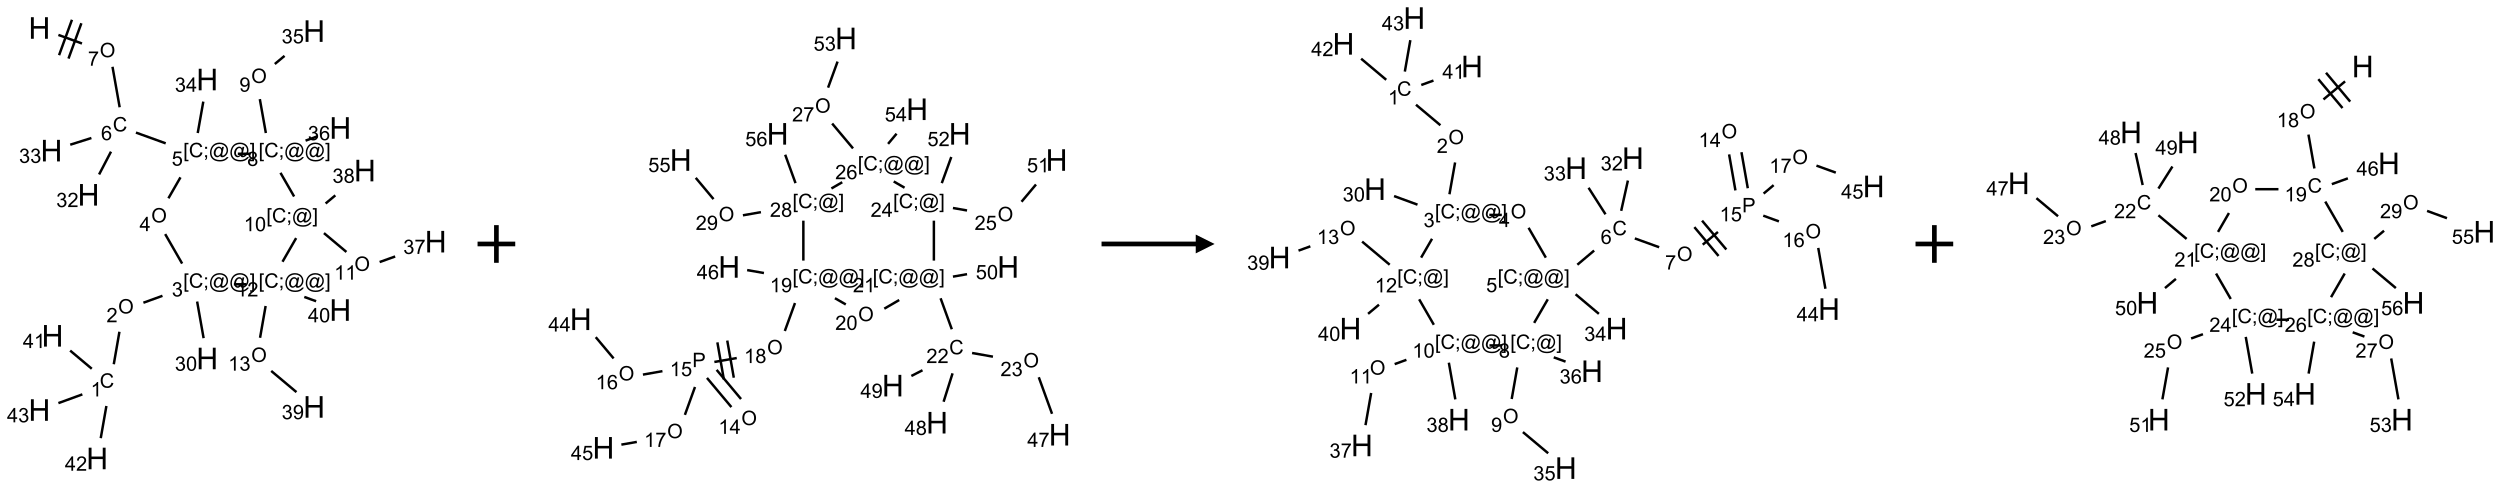 <?xml version="1.0" encoding="UTF-8"?>
<svg xmlns="http://www.w3.org/2000/svg" xmlns:xlink="http://www.w3.org/1999/xlink" width="1327" height="259" viewBox="0 0 1327 259">
<defs>
<g>
<g id="glyph-0-0">
<path d="M 2 0 L 2 -10 L 10 -10 L 10 0 Z M 2.25 -0.25 L 9.75 -0.25 L 9.75 -9.75 L 2.25 -9.75 Z M 2.25 -0.25 "/>
</g>
<g id="glyph-0-1">
<path d="M 1.281 0 L 1.281 -11.453 L 2.797 -11.453 L 2.797 -6.75 L 8.75 -6.75 L 8.75 -11.453 L 10.266 -11.453 L 10.266 0 L 8.75 0 L 8.75 -5.398 L 2.797 -5.398 L 2.797 0 Z M 1.281 0 "/>
</g>
<g id="glyph-1-0">
<path d="M 1.332 0 L 1.332 -6.668 L 6.668 -6.668 L 6.668 0 Z M 1.5 -0.168 L 6.5 -0.168 L 6.5 -6.5 L 1.5 -6.5 Z M 1.5 -0.168 "/>
</g>
<g id="glyph-1-1">
<path d="M 0.516 -3.719 C 0.516 -4.984 0.855 -5.977 1.535 -6.695 C 2.215 -7.414 3.094 -7.77 4.172 -7.77 C 4.875 -7.77 5.512 -7.602 6.078 -7.266 C 6.645 -6.93 7.074 -6.461 7.371 -5.855 C 7.668 -5.254 7.816 -4.57 7.816 -3.809 C 7.816 -3.035 7.66 -2.34 7.348 -1.73 C 7.035 -1.117 6.594 -0.656 6.02 -0.34 C 5.449 -0.027 4.828 0.129 4.168 0.129 C 3.449 0.129 2.805 -0.043 2.238 -0.391 C 1.672 -0.738 1.246 -1.211 0.953 -1.812 C 0.66 -2.414 0.516 -3.047 0.516 -3.719 Z M 1.559 -3.703 C 1.559 -2.781 1.805 -2.059 2.301 -1.527 C 2.793 -1 3.414 -0.734 4.16 -0.734 C 4.922 -0.734 5.547 -1 6.039 -1.535 C 6.531 -2.07 6.777 -2.828 6.777 -3.812 C 6.777 -4.434 6.672 -4.977 6.461 -5.441 C 6.25 -5.902 5.945 -6.262 5.539 -6.52 C 5.133 -6.773 4.68 -6.902 4.176 -6.902 C 3.461 -6.902 2.848 -6.656 2.332 -6.164 C 1.816 -5.672 1.559 -4.852 1.559 -3.703 Z M 1.559 -3.703 "/>
</g>
<g id="glyph-1-2">
<path d="M 0.504 -6.637 L 0.504 -7.535 L 5.449 -7.535 L 5.449 -6.809 C 4.961 -6.289 4.48 -5.602 4.004 -4.746 C 3.527 -3.887 3.156 -3.004 2.895 -2.098 C 2.707 -1.461 2.59 -0.762 2.535 0 L 1.574 0 C 1.582 -0.602 1.703 -1.328 1.926 -2.176 C 2.152 -3.027 2.477 -3.848 2.898 -4.637 C 3.32 -5.426 3.77 -6.094 4.246 -6.637 Z M 0.504 -6.637 "/>
</g>
<g id="glyph-1-3">
<path d="M 6.27 -2.676 L 7.281 -2.422 C 7.07 -1.594 6.688 -0.961 6.137 -0.523 C 5.586 -0.086 4.914 0.129 4.121 0.129 C 3.297 0.129 2.629 -0.039 2.113 -0.371 C 1.598 -0.707 1.203 -1.191 0.934 -1.828 C 0.664 -2.465 0.531 -3.145 0.531 -3.875 C 0.531 -4.672 0.684 -5.363 0.988 -5.957 C 1.293 -6.547 1.723 -6.996 2.285 -7.305 C 2.844 -7.613 3.461 -7.766 4.137 -7.766 C 4.898 -7.766 5.543 -7.57 6.062 -7.184 C 6.582 -6.793 6.945 -6.246 7.152 -5.543 L 6.156 -5.309 C 5.98 -5.863 5.723 -6.266 5.387 -6.52 C 5.051 -6.773 4.625 -6.902 4.113 -6.902 C 3.527 -6.902 3.039 -6.762 2.645 -6.48 C 2.25 -6.199 1.973 -5.82 1.812 -5.348 C 1.652 -4.871 1.574 -4.383 1.574 -3.879 C 1.574 -3.23 1.668 -2.664 1.855 -2.18 C 2.047 -1.695 2.34 -1.332 2.738 -1.094 C 3.137 -0.855 3.57 -0.734 4.035 -0.734 C 4.602 -0.734 5.082 -0.898 5.473 -1.223 C 5.867 -1.551 6.133 -2.035 6.27 -2.676 Z M 6.27 -2.676 "/>
</g>
<g id="glyph-1-4">
<path d="M 5.309 -5.766 L 4.375 -5.691 C 4.293 -6.059 4.172 -6.328 4.02 -6.496 C 3.766 -6.762 3.453 -6.895 3.082 -6.895 C 2.785 -6.895 2.523 -6.812 2.297 -6.645 C 2 -6.43 1.77 -6.117 1.598 -5.703 C 1.43 -5.289 1.34 -4.703 1.332 -3.938 C 1.559 -4.281 1.836 -4.535 2.16 -4.703 C 2.488 -4.871 2.828 -4.953 3.188 -4.953 C 3.812 -4.953 4.344 -4.723 4.785 -4.262 C 5.223 -3.801 5.441 -3.207 5.441 -2.48 C 5.441 -2 5.34 -1.555 5.133 -1.145 C 4.926 -0.73 4.641 -0.418 4.281 -0.199 C 3.922 0.02 3.512 0.129 3.051 0.129 C 2.27 0.129 1.633 -0.156 1.141 -0.73 C 0.648 -1.305 0.402 -2.254 0.402 -3.574 C 0.402 -5.051 0.672 -6.121 1.219 -6.793 C 1.695 -7.375 2.336 -7.668 3.141 -7.668 C 3.742 -7.668 4.234 -7.5 4.617 -7.16 C 5 -6.824 5.23 -6.359 5.309 -5.766 Z M 1.48 -2.473 C 1.48 -2.152 1.547 -1.844 1.684 -1.547 C 1.82 -1.25 2.016 -1.027 2.262 -0.871 C 2.508 -0.719 2.766 -0.641 3.035 -0.641 C 3.434 -0.641 3.773 -0.801 4.059 -1.121 C 4.344 -1.441 4.484 -1.875 4.484 -2.422 C 4.484 -2.949 4.344 -3.367 4.062 -3.668 C 3.781 -3.973 3.426 -4.125 3 -4.125 C 2.578 -4.125 2.219 -3.973 1.922 -3.668 C 1.625 -3.363 1.48 -2.969 1.48 -2.473 Z M 1.48 -2.473 "/>
</g>
<g id="glyph-1-5">
<path d="M 0.723 2.121 L 0.723 -7.637 L 2.793 -7.637 L 2.793 -6.859 L 1.66 -6.859 L 1.66 1.344 L 2.793 1.344 L 2.793 2.121 Z M 0.723 2.121 "/>
</g>
<g id="glyph-1-6">
<path d="M 0.949 -4.465 L 0.949 -5.531 L 2.016 -5.531 L 2.016 -4.465 Z M 0.949 0 L 0.949 -1.066 L 2.016 -1.066 L 2.016 0 C 2.016 0.391 1.945 0.711 1.809 0.949 C 1.668 1.191 1.449 1.379 1.145 1.512 L 0.887 1.109 C 1.082 1.023 1.23 0.895 1.324 0.727 C 1.418 0.559 1.469 0.316 1.48 0 Z M 0.949 0 "/>
</g>
<g id="glyph-1-7">
<path d="M 6.047 -0.848 C 5.82 -0.59 5.57 -0.379 5.289 -0.223 C 5.008 -0.062 4.73 0.016 4.449 0.016 C 4.141 0.016 3.84 -0.074 3.547 -0.254 C 3.254 -0.434 3.02 -0.715 2.836 -1.09 C 2.652 -1.465 2.562 -1.875 2.562 -2.324 C 2.562 -2.875 2.703 -3.43 2.988 -3.98 C 3.27 -4.535 3.621 -4.953 4.043 -5.23 C 4.461 -5.508 4.871 -5.645 5.266 -5.645 C 5.566 -5.645 5.855 -5.566 6.129 -5.41 C 6.402 -5.25 6.641 -5.012 6.84 -4.688 L 7.016 -5.496 L 7.949 -5.496 L 7.199 -2 C 7.094 -1.516 7.043 -1.246 7.043 -1.191 C 7.043 -1.098 7.078 -1.02 7.148 -0.949 C 7.219 -0.883 7.305 -0.848 7.406 -0.848 C 7.59 -0.848 7.832 -0.953 8.129 -1.168 C 8.527 -1.445 8.84 -1.816 9.07 -2.285 C 9.301 -2.75 9.418 -3.234 9.418 -3.73 C 9.418 -4.309 9.27 -4.852 8.973 -5.355 C 8.676 -5.859 8.23 -6.262 7.645 -6.562 C 7.055 -6.863 6.406 -7.016 5.691 -7.016 C 4.879 -7.016 4.137 -6.824 3.465 -6.445 C 2.793 -6.066 2.273 -5.52 1.902 -4.809 C 1.535 -4.098 1.348 -3.34 1.348 -2.527 C 1.348 -1.676 1.535 -0.941 1.902 -0.328 C 2.273 0.285 2.809 0.742 3.508 1.035 C 4.207 1.328 4.984 1.473 5.832 1.473 C 6.742 1.473 7.504 1.32 8.121 1.016 C 8.734 0.711 9.195 0.34 9.5 -0.098 L 10.441 -0.098 C 10.266 0.266 9.961 0.637 9.531 1.016 C 9.102 1.395 8.59 1.695 7.996 1.914 C 7.402 2.133 6.688 2.246 5.848 2.246 C 5.078 2.246 4.367 2.145 3.715 1.949 C 3.066 1.75 2.512 1.453 2.051 1.055 C 1.594 0.656 1.25 0.199 1.016 -0.316 C 0.723 -0.973 0.578 -1.684 0.578 -2.441 C 0.578 -3.289 0.75 -4.098 1.098 -4.863 C 1.523 -5.805 2.125 -6.527 2.902 -7.027 C 3.684 -7.527 4.629 -7.777 5.738 -7.777 C 6.602 -7.777 7.375 -7.602 8.059 -7.246 C 8.746 -6.895 9.285 -6.371 9.684 -5.672 C 10.02 -5.07 10.188 -4.418 10.188 -3.715 C 10.188 -2.707 9.832 -1.812 9.125 -1.031 C 8.492 -0.328 7.801 0.02 7.051 0.02 C 6.812 0.02 6.617 -0.016 6.473 -0.09 C 6.324 -0.16 6.215 -0.266 6.145 -0.402 C 6.102 -0.488 6.066 -0.637 6.047 -0.848 Z M 3.527 -2.262 C 3.527 -1.785 3.641 -1.414 3.863 -1.152 C 4.09 -0.887 4.348 -0.754 4.641 -0.754 C 4.836 -0.754 5.039 -0.812 5.254 -0.93 C 5.469 -1.047 5.676 -1.219 5.871 -1.449 C 6.066 -1.676 6.23 -1.969 6.355 -2.32 C 6.48 -2.672 6.543 -3.027 6.543 -3.379 C 6.543 -3.852 6.426 -4.219 6.191 -4.48 C 5.957 -4.738 5.672 -4.871 5.332 -4.871 C 5.109 -4.871 4.902 -4.812 4.707 -4.699 C 4.512 -4.586 4.32 -4.406 4.137 -4.156 C 3.953 -3.906 3.805 -3.602 3.691 -3.246 C 3.582 -2.887 3.527 -2.559 3.527 -2.262 Z M 3.527 -2.262 "/>
</g>
<g id="glyph-1-8">
<path d="M 2.27 2.121 L 0.203 2.121 L 0.203 1.344 L 1.332 1.344 L 1.332 -6.859 L 0.203 -6.859 L 0.203 -7.637 L 2.27 -7.637 Z M 2.27 2.121 "/>
</g>
<g id="glyph-1-9">
<path d="M 0.441 -2 L 1.426 -2.082 C 1.5 -1.605 1.668 -1.242 1.934 -1.004 C 2.199 -0.762 2.52 -0.641 2.895 -0.641 C 3.348 -0.641 3.73 -0.812 4.043 -1.152 C 4.355 -1.492 4.512 -1.941 4.512 -2.504 C 4.512 -3.039 4.359 -3.461 4.059 -3.77 C 3.758 -4.078 3.367 -4.234 2.879 -4.234 C 2.578 -4.234 2.305 -4.164 2.062 -4.027 C 1.82 -3.891 1.629 -3.715 1.488 -3.496 L 0.609 -3.609 L 1.348 -7.531 L 5.145 -7.531 L 5.145 -6.637 L 2.098 -6.637 L 1.688 -4.582 C 2.145 -4.902 2.625 -5.062 3.129 -5.062 C 3.797 -5.062 4.359 -4.832 4.816 -4.371 C 5.277 -3.91 5.504 -3.312 5.504 -2.59 C 5.504 -1.898 5.305 -1.301 4.902 -0.797 C 4.41 -0.18 3.742 0.129 2.895 0.129 C 2.199 0.129 1.633 -0.062 1.195 -0.453 C 0.758 -0.844 0.504 -1.359 0.441 -2 Z M 0.441 -2 "/>
</g>
<g id="glyph-1-10">
<path d="M 0.449 -2.016 L 1.387 -2.141 C 1.492 -1.609 1.676 -1.227 1.934 -0.992 C 2.191 -0.758 2.508 -0.641 2.879 -0.641 C 3.32 -0.641 3.695 -0.793 3.996 -1.098 C 4.301 -1.402 4.453 -1.781 4.453 -2.234 C 4.453 -2.664 4.312 -3.02 4.031 -3.301 C 3.75 -3.578 3.391 -3.719 2.957 -3.719 C 2.781 -3.719 2.562 -3.684 2.297 -3.613 L 2.402 -4.438 C 2.465 -4.43 2.516 -4.426 2.551 -4.426 C 2.949 -4.426 3.312 -4.531 3.629 -4.738 C 3.949 -4.949 4.109 -5.27 4.109 -5.703 C 4.109 -6.047 3.992 -6.332 3.762 -6.559 C 3.527 -6.785 3.227 -6.895 2.859 -6.895 C 2.496 -6.895 2.191 -6.781 1.949 -6.551 C 1.707 -6.324 1.547 -5.98 1.48 -5.52 L 0.543 -5.688 C 0.656 -6.316 0.918 -6.805 1.324 -7.148 C 1.73 -7.492 2.234 -7.668 2.84 -7.668 C 3.254 -7.668 3.641 -7.578 3.988 -7.398 C 4.34 -7.219 4.609 -6.977 4.793 -6.668 C 4.98 -6.359 5.074 -6.031 5.074 -5.684 C 5.074 -5.352 4.984 -5.051 4.809 -4.781 C 4.629 -4.512 4.367 -4.297 4.02 -4.137 C 4.473 -4.031 4.824 -3.816 5.074 -3.488 C 5.324 -3.16 5.449 -2.75 5.449 -2.254 C 5.449 -1.59 5.203 -1.023 4.719 -0.559 C 4.234 -0.098 3.617 0.137 2.875 0.137 C 2.203 0.137 1.648 -0.062 1.207 -0.465 C 0.762 -0.863 0.512 -1.379 0.449 -2.016 Z M 0.449 -2.016 "/>
</g>
<g id="glyph-1-11">
<path d="M 3.449 0 L 3.449 -1.828 L 0.137 -1.828 L 0.137 -2.688 L 3.621 -7.637 L 4.387 -7.637 L 4.387 -2.688 L 5.418 -2.688 L 5.418 -1.828 L 4.387 -1.828 L 4.387 0 Z M 3.449 -2.688 L 3.449 -6.129 L 1.059 -2.688 Z M 3.449 -2.688 "/>
</g>
<g id="glyph-1-12">
<path d="M 5.371 -0.902 L 5.371 0 L 0.324 0 C 0.316 -0.227 0.352 -0.441 0.434 -0.652 C 0.562 -0.996 0.766 -1.332 1.051 -1.668 C 1.332 -2 1.742 -2.387 2.277 -2.824 C 3.105 -3.504 3.668 -4.043 3.957 -4.441 C 4.25 -4.84 4.395 -5.215 4.395 -5.566 C 4.395 -5.938 4.262 -6.254 3.996 -6.508 C 3.73 -6.762 3.387 -6.891 2.957 -6.891 C 2.508 -6.891 2.145 -6.754 1.875 -6.484 C 1.605 -6.215 1.469 -5.84 1.465 -5.359 L 0.5 -5.457 C 0.566 -6.176 0.812 -6.727 1.246 -7.102 C 1.676 -7.477 2.254 -7.668 2.98 -7.668 C 3.711 -7.668 4.293 -7.465 4.719 -7.059 C 5.145 -6.652 5.359 -6.148 5.359 -5.547 C 5.359 -5.242 5.297 -4.941 5.172 -4.645 C 5.047 -4.352 4.84 -4.039 4.551 -3.715 C 4.262 -3.387 3.777 -2.938 3.105 -2.371 C 2.543 -1.898 2.18 -1.578 2.02 -1.41 C 1.859 -1.242 1.73 -1.07 1.625 -0.902 Z M 5.371 -0.902 "/>
</g>
<g id="glyph-1-13">
<path d="M 3.973 0 L 3.035 0 L 3.035 -5.973 C 2.809 -5.758 2.516 -5.543 2.148 -5.328 C 1.781 -5.113 1.453 -4.953 1.16 -4.844 L 1.16 -5.75 C 1.684 -5.996 2.145 -6.297 2.535 -6.645 C 2.93 -6.996 3.207 -7.336 3.371 -7.668 L 3.973 -7.668 Z M 3.973 0 "/>
</g>
<g id="glyph-1-14">
<path d="M 0.441 -3.766 C 0.441 -4.668 0.535 -5.395 0.723 -5.945 C 0.906 -6.496 1.184 -6.922 1.551 -7.219 C 1.918 -7.516 2.375 -7.668 2.934 -7.668 C 3.344 -7.668 3.703 -7.586 4.012 -7.418 C 4.32 -7.254 4.574 -7.016 4.777 -6.707 C 4.977 -6.395 5.137 -6.016 5.25 -5.57 C 5.363 -5.125 5.422 -4.523 5.422 -3.766 C 5.422 -2.871 5.328 -2.148 5.145 -1.598 C 4.961 -1.047 4.688 -0.621 4.32 -0.32 C 3.953 -0.02 3.492 0.129 2.934 0.129 C 2.195 0.129 1.617 -0.133 1.199 -0.66 C 0.695 -1.297 0.441 -2.332 0.441 -3.766 Z M 1.406 -3.766 C 1.406 -2.512 1.555 -1.68 1.848 -1.262 C 2.141 -0.848 2.5 -0.641 2.934 -0.641 C 3.363 -0.641 3.727 -0.848 4.02 -1.266 C 4.312 -1.684 4.457 -2.516 4.457 -3.766 C 4.457 -5.023 4.312 -5.859 4.02 -6.27 C 3.727 -6.684 3.359 -6.891 2.922 -6.891 C 2.492 -6.891 2.148 -6.707 1.891 -6.344 C 1.566 -5.879 1.406 -5.02 1.406 -3.766 Z M 1.406 -3.766 "/>
</g>
<g id="glyph-1-15">
<path d="M 0.582 -1.766 L 1.484 -1.848 C 1.562 -1.426 1.707 -1.117 1.922 -0.926 C 2.137 -0.734 2.414 -0.641 2.75 -0.641 C 3.039 -0.641 3.289 -0.707 3.508 -0.84 C 3.727 -0.973 3.902 -1.148 4.043 -1.367 C 4.18 -1.586 4.297 -1.887 4.391 -2.262 C 4.484 -2.637 4.531 -3.016 4.531 -3.406 C 4.531 -3.449 4.531 -3.512 4.527 -3.594 C 4.34 -3.297 4.082 -3.055 3.758 -2.867 C 3.434 -2.68 3.082 -2.59 2.703 -2.59 C 2.07 -2.59 1.535 -2.816 1.098 -3.277 C 0.66 -3.734 0.441 -4.34 0.441 -5.09 C 0.441 -5.863 0.672 -6.484 1.129 -6.957 C 1.586 -7.43 2.156 -7.668 2.844 -7.668 C 3.34 -7.668 3.793 -7.531 4.207 -7.266 C 4.617 -7 4.93 -6.617 5.145 -6.121 C 5.355 -5.629 5.465 -4.91 5.465 -3.973 C 5.465 -2.996 5.359 -2.223 5.145 -1.645 C 4.934 -1.066 4.617 -0.625 4.199 -0.324 C 3.781 -0.02 3.293 0.129 2.73 0.129 C 2.133 0.129 1.645 -0.035 1.266 -0.367 C 0.887 -0.699 0.66 -1.164 0.582 -1.766 Z M 4.422 -5.137 C 4.422 -5.676 4.277 -6.102 3.992 -6.418 C 3.707 -6.734 3.359 -6.891 2.957 -6.891 C 2.543 -6.891 2.18 -6.719 1.871 -6.379 C 1.562 -6.039 1.406 -5.598 1.406 -5.059 C 1.406 -4.57 1.555 -4.176 1.848 -3.871 C 2.141 -3.566 2.5 -3.418 2.934 -3.418 C 3.367 -3.418 3.723 -3.57 4.004 -3.871 C 4.281 -4.176 4.422 -4.598 4.422 -5.137 Z M 4.422 -5.137 "/>
</g>
<g id="glyph-1-16">
<path d="M 1.887 -4.141 C 1.496 -4.281 1.207 -4.484 1.02 -4.75 C 0.832 -5.016 0.738 -5.328 0.738 -5.699 C 0.738 -6.254 0.938 -6.719 1.34 -7.098 C 1.738 -7.477 2.27 -7.668 2.934 -7.668 C 3.598 -7.668 4.137 -7.473 4.543 -7.086 C 4.949 -6.699 5.152 -6.227 5.152 -5.672 C 5.152 -5.316 5.059 -5.008 4.871 -4.746 C 4.688 -4.484 4.406 -4.281 4.027 -4.141 C 4.496 -3.988 4.852 -3.742 5.098 -3.402 C 5.34 -3.062 5.465 -2.656 5.465 -2.184 C 5.465 -1.531 5.234 -0.98 4.77 -0.535 C 4.309 -0.09 3.703 0.129 2.949 0.129 C 2.195 0.129 1.586 -0.094 1.125 -0.539 C 0.664 -0.984 0.434 -1.543 0.434 -2.207 C 0.434 -2.703 0.559 -3.121 0.809 -3.457 C 1.062 -3.793 1.422 -4.02 1.887 -4.141 Z M 1.699 -5.73 C 1.699 -5.367 1.812 -5.074 2.047 -4.844 C 2.281 -4.613 2.582 -4.5 2.953 -4.5 C 3.312 -4.5 3.609 -4.613 3.84 -4.84 C 4.07 -5.066 4.188 -5.348 4.188 -5.676 C 4.188 -6.02 4.07 -6.309 3.832 -6.543 C 3.594 -6.777 3.297 -6.895 2.941 -6.895 C 2.586 -6.895 2.289 -6.781 2.051 -6.551 C 1.816 -6.324 1.699 -6.047 1.699 -5.73 Z M 1.395 -2.203 C 1.395 -1.938 1.461 -1.676 1.586 -1.426 C 1.711 -1.176 1.902 -0.984 2.152 -0.848 C 2.402 -0.711 2.672 -0.641 2.957 -0.641 C 3.406 -0.641 3.777 -0.785 4.066 -1.074 C 4.359 -1.363 4.504 -1.727 4.504 -2.172 C 4.504 -2.625 4.355 -2.996 4.055 -3.293 C 3.754 -3.586 3.379 -3.734 2.926 -3.734 C 2.484 -3.734 2.121 -3.59 1.832 -3.297 C 1.543 -3.004 1.395 -2.641 1.395 -2.203 Z M 1.395 -2.203 "/>
</g>
<g id="glyph-1-17">
<path d="M 0.824 0 L 0.824 -7.637 L 3.703 -7.637 C 4.211 -7.637 4.598 -7.609 4.863 -7.562 C 5.238 -7.5 5.555 -7.383 5.809 -7.207 C 6.062 -7.031 6.266 -6.785 6.418 -6.469 C 6.574 -6.152 6.652 -5.805 6.652 -5.426 C 6.652 -4.777 6.445 -4.227 6.031 -3.777 C 5.617 -3.328 4.871 -3.105 3.793 -3.105 L 1.832 -3.105 L 1.832 0 Z M 1.832 -4.004 L 3.809 -4.004 C 4.461 -4.004 4.922 -4.125 5.199 -4.371 C 5.473 -4.613 5.609 -4.953 5.609 -5.395 C 5.609 -5.715 5.527 -5.988 5.367 -6.215 C 5.207 -6.441 4.992 -6.594 4.73 -6.668 C 4.559 -6.711 4.246 -6.734 3.785 -6.734 L 1.832 -6.734 Z M 1.832 -4.004 "/>
</g>
</g>
</defs>
<path fill="none" stroke-width="0.033" stroke-linecap="butt" stroke-linejoin="miter" stroke="rgb(0%, 0%, 0%)" stroke-opacity="1" stroke-miterlimit="10" d="M 0.252 0.092 L 0.565 0.206 " transform="matrix(40, 0, 0, 40, 20.914, 14.854)"/>
<path fill="none" stroke-width="0.033" stroke-linecap="butt" stroke-linejoin="miter" stroke="rgb(0%, 0%, 0%)" stroke-opacity="1" stroke-miterlimit="10" d="M 0.386 0.406 L 0.557 -0.063 " transform="matrix(40, 0, 0, 40, 20.914, 14.854)"/>
<path fill="none" stroke-width="0.033" stroke-linecap="butt" stroke-linejoin="miter" stroke="rgb(0%, 0%, 0%)" stroke-opacity="1" stroke-miterlimit="10" d="M 0.261 0.361 L 0.432 -0.109 " transform="matrix(40, 0, 0, 40, 20.914, 14.854)"/>
<path fill="none" stroke-width="0.033" stroke-linecap="butt" stroke-linejoin="miter" stroke="rgb(0%, 0%, 0%)" stroke-opacity="1" stroke-miterlimit="10" d="M 0.97 0.515 L 1.065 1.052 " transform="matrix(40, 0, 0, 40, 20.914, 14.854)"/>
<path fill="none" stroke-width="0.033" stroke-linecap="butt" stroke-linejoin="miter" stroke="rgb(0%, 0%, 0%)" stroke-opacity="1" stroke-miterlimit="10" d="M 1.281 1.388 L 1.676 1.531 " transform="matrix(40, 0, 0, 40, 20.914, 14.854)"/>
<path fill="none" stroke-width="0.033" stroke-linecap="butt" stroke-linejoin="miter" stroke="rgb(0%, 0%, 0%)" stroke-opacity="1" stroke-miterlimit="10" d="M 2.101 1.394 L 2.175 0.977 " transform="matrix(40, 0, 0, 40, 20.914, 14.854)"/>
<path fill="none" stroke-width="0.033" stroke-linecap="butt" stroke-linejoin="miter" stroke="rgb(0%, 0%, 0%)" stroke-opacity="1" stroke-miterlimit="10" d="M 1.872 1.982 L 1.712 2.26 " transform="matrix(40, 0, 0, 40, 20.914, 14.854)"/>
<path fill="none" stroke-width="0.033" stroke-linecap="butt" stroke-linejoin="miter" stroke="rgb(0%, 0%, 0%)" stroke-opacity="1" stroke-miterlimit="10" d="M 1.669 2.735 L 1.894 3.126 " transform="matrix(40, 0, 0, 40, 20.914, 14.854)"/>
<path fill="none" stroke-width="0.033" stroke-linecap="butt" stroke-linejoin="miter" stroke="rgb(0%, 0%, 0%)" stroke-opacity="1" stroke-miterlimit="10" d="M 1.633 3.554 L 1.38 3.646 " transform="matrix(40, 0, 0, 40, 20.914, 14.854)"/>
<path fill="none" stroke-width="0.033" stroke-linecap="butt" stroke-linejoin="miter" stroke="rgb(0%, 0%, 0%)" stroke-opacity="1" stroke-miterlimit="10" d="M 1.062 4.031 L 0.987 4.462 " transform="matrix(40, 0, 0, 40, 20.914, 14.854)"/>
<path fill="none" stroke-width="0.033" stroke-linecap="butt" stroke-linejoin="miter" stroke="rgb(0%, 0%, 0%)" stroke-opacity="1" stroke-miterlimit="10" d="M 0.695 4.522 L 0.408 4.281 " transform="matrix(40, 0, 0, 40, 20.914, 14.854)"/>
<path fill="none" stroke-width="0.033" stroke-linecap="butt" stroke-linejoin="miter" stroke="rgb(0%, 0%, 0%)" stroke-opacity="1" stroke-miterlimit="10" d="M 0.889 5.016 L 0.814 5.443 " transform="matrix(40, 0, 0, 40, 20.914, 14.854)"/>
<path fill="none" stroke-width="0.033" stroke-linecap="butt" stroke-linejoin="miter" stroke="rgb(0%, 0%, 0%)" stroke-opacity="1" stroke-miterlimit="10" d="M 0.57 4.862 L 0.252 4.978 " transform="matrix(40, 0, 0, 40, 20.914, 14.854)"/>
<path fill="none" stroke-width="0.033" stroke-linecap="butt" stroke-linejoin="miter" stroke="rgb(0%, 0%, 0%)" stroke-opacity="1" stroke-miterlimit="10" d="M 2.093 3.63 L 2.179 4.116 " transform="matrix(40, 0, 0, 40, 20.914, 14.854)"/>
<path fill="none" stroke-width="0.033" stroke-linecap="butt" stroke-linejoin="miter" stroke="rgb(0%, 0%, 0%)" stroke-opacity="1" stroke-miterlimit="10" d="M 2.581 3.401 L 2.748 3.401 " transform="matrix(40, 0, 0, 40, 20.914, 14.854)"/>
<path fill="none" stroke-width="0.033" stroke-linecap="butt" stroke-linejoin="miter" stroke="rgb(0%, 0%, 0%)" stroke-opacity="1" stroke-miterlimit="10" d="M 3.002 3.689 L 2.928 4.111 " transform="matrix(40, 0, 0, 40, 20.914, 14.854)"/>
<path fill="none" stroke-width="0.033" stroke-linecap="butt" stroke-linejoin="miter" stroke="rgb(0%, 0%, 0%)" stroke-opacity="1" stroke-miterlimit="10" d="M 3.076 4.551 L 3.411 4.832 " transform="matrix(40, 0, 0, 40, 20.914, 14.854)"/>
<path fill="none" stroke-width="0.033" stroke-linecap="butt" stroke-linejoin="miter" stroke="rgb(0%, 0%, 0%)" stroke-opacity="1" stroke-miterlimit="10" d="M 3.515 3.569 L 3.672 3.626 " transform="matrix(40, 0, 0, 40, 20.914, 14.854)"/>
<path fill="none" stroke-width="0.033" stroke-linecap="butt" stroke-linejoin="miter" stroke="rgb(0%, 0%, 0%)" stroke-opacity="1" stroke-miterlimit="10" d="M 3.226 3.102 L 3.407 2.788 " transform="matrix(40, 0, 0, 40, 20.914, 14.854)"/>
<path fill="none" stroke-width="0.033" stroke-linecap="butt" stroke-linejoin="miter" stroke="rgb(0%, 0%, 0%)" stroke-opacity="1" stroke-miterlimit="10" d="M 3.776 2.722 L 4.074 2.972 " transform="matrix(40, 0, 0, 40, 20.914, 14.854)"/>
<path fill="none" stroke-width="0.033" stroke-linecap="butt" stroke-linejoin="miter" stroke="rgb(0%, 0%, 0%)" stroke-opacity="1" stroke-miterlimit="10" d="M 4.515 3.106 L 4.721 3.032 " transform="matrix(40, 0, 0, 40, 20.914, 14.854)"/>
<path fill="none" stroke-width="0.033" stroke-linecap="butt" stroke-linejoin="miter" stroke="rgb(0%, 0%, 0%)" stroke-opacity="1" stroke-miterlimit="10" d="M 3.798 2.329 L 3.927 2.221 " transform="matrix(40, 0, 0, 40, 20.914, 14.854)"/>
<path fill="none" stroke-width="0.033" stroke-linecap="butt" stroke-linejoin="miter" stroke="rgb(0%, 0%, 0%)" stroke-opacity="1" stroke-miterlimit="10" d="M 3.38 2.236 L 3.199 1.922 " transform="matrix(40, 0, 0, 40, 20.914, 14.854)"/>
<path fill="none" stroke-width="0.033" stroke-linecap="butt" stroke-linejoin="miter" stroke="rgb(0%, 0%, 0%)" stroke-opacity="1" stroke-miterlimit="10" d="M 2.799 1.669 L 2.633 1.669 " transform="matrix(40, 0, 0, 40, 20.914, 14.854)"/>
<path fill="none" stroke-width="0.033" stroke-linecap="butt" stroke-linejoin="miter" stroke="rgb(0%, 0%, 0%)" stroke-opacity="1" stroke-miterlimit="10" d="M 3.005 1.394 L 2.925 0.944 " transform="matrix(40, 0, 0, 40, 20.914, 14.854)"/>
<path fill="none" stroke-width="0.033" stroke-linecap="butt" stroke-linejoin="miter" stroke="rgb(0%, 0%, 0%)" stroke-opacity="1" stroke-miterlimit="10" d="M 3.124 0.478 L 3.253 0.37 " transform="matrix(40, 0, 0, 40, 20.914, 14.854)"/>
<path fill="none" stroke-width="0.033" stroke-linecap="butt" stroke-linejoin="miter" stroke="rgb(0%, 0%, 0%)" stroke-opacity="1" stroke-miterlimit="10" d="M 3.532 1.495 L 3.688 1.438 " transform="matrix(40, 0, 0, 40, 20.914, 14.854)"/>
<path fill="none" stroke-width="0.033" stroke-linecap="butt" stroke-linejoin="miter" stroke="rgb(0%, 0%, 0%)" stroke-opacity="1" stroke-miterlimit="10" d="M 0.95 1.641 L 0.792 1.944 " transform="matrix(40, 0, 0, 40, 20.914, 14.854)"/>
<path fill="none" stroke-width="0.033" stroke-linecap="butt" stroke-linejoin="miter" stroke="rgb(0%, 0%, 0%)" stroke-opacity="1" stroke-miterlimit="10" d="M 0.69 1.46 L 0.409 1.549 " transform="matrix(40, 0, 0, 40, 20.914, 14.854)"/>
<g fill="rgb(0%, 0%, 0%)" fill-opacity="1">
<use xlink:href="#glyph-0-1" x="15.141" y="20.582"/>
</g>
<g fill="rgb(0%, 0%, 0%)" fill-opacity="1">
<use xlink:href="#glyph-1-1" x="52.926" y="30.383"/>
</g>
<g fill="rgb(0%, 0%, 0%)" fill-opacity="1">
<use xlink:href="#glyph-1-2" x="46.656" y="34.887"/>
</g>
<g fill="rgb(0%, 0%, 0%)" fill-opacity="1">
<use xlink:href="#glyph-1-3" x="59.855" y="69.77"/>
</g>
<g fill="rgb(0%, 0%, 0%)" fill-opacity="1">
<use xlink:href="#glyph-1-4" x="53.609" y="74.406"/>
</g>
<g fill="rgb(0%, 0%, 0%)" fill-opacity="1">
<use xlink:href="#glyph-1-5" x="97.246" y="83.461"/>
<use xlink:href="#glyph-1-3" x="100.21" y="83.461"/>
<use xlink:href="#glyph-1-6" x="107.913" y="83.461"/>
<use xlink:href="#glyph-1-7" x="110.876" y="83.461"/>
<use xlink:href="#glyph-1-7" x="121.704" y="83.461"/>
<use xlink:href="#glyph-1-8" x="132.533" y="83.461"/>
</g>
<g fill="rgb(0%, 0%, 0%)" fill-opacity="1">
<use xlink:href="#glyph-1-9" x="91.133" y="87.957"/>
</g>
<g fill="rgb(0%, 0%, 0%)" fill-opacity="1">
<use xlink:href="#glyph-0-1" x="104.207" y="47.941"/>
</g>
<g fill="rgb(0%, 0%, 0%)" fill-opacity="1">
<use xlink:href="#glyph-1-10" x="92.805" y="48.734"/>
<use xlink:href="#glyph-1-11" x="98.737" y="48.734"/>
</g>
<g fill="rgb(0%, 0%, 0%)" fill-opacity="1">
<use xlink:href="#glyph-1-1" x="80.281" y="118.098"/>
</g>
<g fill="rgb(0%, 0%, 0%)" fill-opacity="1">
<use xlink:href="#glyph-1-11" x="74.047" y="122.699"/>
</g>
<g fill="rgb(0%, 0%, 0%)" fill-opacity="1">
<use xlink:href="#glyph-1-5" x="97.246" y="152.742"/>
<use xlink:href="#glyph-1-3" x="100.21" y="152.742"/>
<use xlink:href="#glyph-1-6" x="107.913" y="152.742"/>
<use xlink:href="#glyph-1-7" x="110.876" y="152.742"/>
<use xlink:href="#glyph-1-7" x="121.704" y="152.742"/>
<use xlink:href="#glyph-1-8" x="132.533" y="152.742"/>
</g>
<g fill="rgb(0%, 0%, 0%)" fill-opacity="1">
<use xlink:href="#glyph-1-10" x="91.191" y="157.371"/>
</g>
<g fill="rgb(0%, 0%, 0%)" fill-opacity="1">
<use xlink:href="#glyph-1-1" x="62.695" y="166.418"/>
</g>
<g fill="rgb(0%, 0%, 0%)" fill-opacity="1">
<use xlink:href="#glyph-1-12" x="56.508" y="171.051"/>
</g>
<g fill="rgb(0%, 0%, 0%)" fill-opacity="1">
<use xlink:href="#glyph-1-3" x="52.91" y="205.809"/>
</g>
<g fill="rgb(0%, 0%, 0%)" fill-opacity="1">
<use xlink:href="#glyph-1-13" x="48.129" y="210.441"/>
</g>
<g fill="rgb(0%, 0%, 0%)" fill-opacity="1">
<use xlink:href="#glyph-0-1" x="22.086" y="183.98"/>
</g>
<g fill="rgb(0%, 0%, 0%)" fill-opacity="1">
<use xlink:href="#glyph-1-11" x="12.129" y="184.77"/>
<use xlink:href="#glyph-1-13" x="18.061" y="184.77"/>
</g>
<g fill="rgb(0%, 0%, 0%)" fill-opacity="1">
<use xlink:href="#glyph-0-1" x="45.785" y="249.082"/>
</g>
<g fill="rgb(0%, 0%, 0%)" fill-opacity="1">
<use xlink:href="#glyph-1-11" x="34.43" y="249.875"/>
<use xlink:href="#glyph-1-12" x="40.362" y="249.875"/>
</g>
<g fill="rgb(0%, 0%, 0%)" fill-opacity="1">
<use xlink:href="#glyph-0-1" x="15.141" y="223.371"/>
</g>
<g fill="rgb(0%, 0%, 0%)" fill-opacity="1">
<use xlink:href="#glyph-1-11" x="3.707" y="224.164"/>
<use xlink:href="#glyph-1-10" x="9.639" y="224.164"/>
</g>
<g fill="rgb(0%, 0%, 0%)" fill-opacity="1">
<use xlink:href="#glyph-0-1" x="104.207" y="196.008"/>
</g>
<g fill="rgb(0%, 0%, 0%)" fill-opacity="1">
<use xlink:href="#glyph-1-10" x="92.801" y="196.801"/>
<use xlink:href="#glyph-1-14" x="98.733" y="196.801"/>
</g>
<g fill="rgb(0%, 0%, 0%)" fill-opacity="1">
<use xlink:href="#glyph-1-5" x="137.246" y="152.742"/>
<use xlink:href="#glyph-1-3" x="140.21" y="152.742"/>
<use xlink:href="#glyph-1-6" x="147.913" y="152.742"/>
<use xlink:href="#glyph-1-7" x="150.876" y="152.742"/>
<use xlink:href="#glyph-1-7" x="161.704" y="152.742"/>
<use xlink:href="#glyph-1-8" x="172.533" y="152.742"/>
</g>
<g fill="rgb(0%, 0%, 0%)" fill-opacity="1">
<use xlink:href="#glyph-1-13" x="125.336" y="157.371"/>
<use xlink:href="#glyph-1-12" x="131.268" y="157.371"/>
</g>
<g fill="rgb(0%, 0%, 0%)" fill-opacity="1">
<use xlink:href="#glyph-1-1" x="133.336" y="192.129"/>
</g>
<g fill="rgb(0%, 0%, 0%)" fill-opacity="1">
<use xlink:href="#glyph-1-13" x="121.137" y="196.762"/>
<use xlink:href="#glyph-1-10" x="127.069" y="196.762"/>
</g>
<g fill="rgb(0%, 0%, 0%)" fill-opacity="1">
<use xlink:href="#glyph-0-1" x="160.957" y="221.723"/>
</g>
<g fill="rgb(0%, 0%, 0%)" fill-opacity="1">
<use xlink:href="#glyph-1-10" x="149.508" y="222.512"/>
<use xlink:href="#glyph-1-15" x="155.44" y="222.512"/>
</g>
<g fill="rgb(0%, 0%, 0%)" fill-opacity="1">
<use xlink:href="#glyph-0-1" x="174.852" y="170.297"/>
</g>
<g fill="rgb(0%, 0%, 0%)" fill-opacity="1">
<use xlink:href="#glyph-1-11" x="163.441" y="171.09"/>
<use xlink:href="#glyph-1-14" x="169.374" y="171.09"/>
</g>
<g fill="rgb(0%, 0%, 0%)" fill-opacity="1">
<use xlink:href="#glyph-1-5" x="141.367" y="118.102"/>
<use xlink:href="#glyph-1-3" x="144.331" y="118.102"/>
<use xlink:href="#glyph-1-6" x="152.034" y="118.102"/>
<use xlink:href="#glyph-1-7" x="154.997" y="118.102"/>
<use xlink:href="#glyph-1-8" x="165.826" y="118.102"/>
</g>
<g fill="rgb(0%, 0%, 0%)" fill-opacity="1">
<use xlink:href="#glyph-1-13" x="129.402" y="122.73"/>
<use xlink:href="#glyph-1-14" x="135.335" y="122.73"/>
</g>
<g fill="rgb(0%, 0%, 0%)" fill-opacity="1">
<use xlink:href="#glyph-1-1" x="188.102" y="143.809"/>
</g>
<g fill="rgb(0%, 0%, 0%)" fill-opacity="1">
<use xlink:href="#glyph-1-13" x="177.375" y="148.441"/>
<use xlink:href="#glyph-1-13" x="183.307" y="148.441"/>
</g>
<g fill="rgb(0%, 0%, 0%)" fill-opacity="1">
<use xlink:href="#glyph-0-1" x="225.492" y="134.008"/>
</g>
<g fill="rgb(0%, 0%, 0%)" fill-opacity="1">
<use xlink:href="#glyph-1-10" x="214.059" y="134.801"/>
<use xlink:href="#glyph-1-2" x="219.991" y="134.801"/>
</g>
<g fill="rgb(0%, 0%, 0%)" fill-opacity="1">
<use xlink:href="#glyph-0-1" x="187.906" y="96.266"/>
</g>
<g fill="rgb(0%, 0%, 0%)" fill-opacity="1">
<use xlink:href="#glyph-1-10" x="176.457" y="97.059"/>
<use xlink:href="#glyph-1-16" x="182.389" y="97.059"/>
</g>
<g fill="rgb(0%, 0%, 0%)" fill-opacity="1">
<use xlink:href="#glyph-1-5" x="137.246" y="83.461"/>
<use xlink:href="#glyph-1-3" x="140.21" y="83.461"/>
<use xlink:href="#glyph-1-6" x="147.913" y="83.461"/>
<use xlink:href="#glyph-1-7" x="150.876" y="83.461"/>
<use xlink:href="#glyph-1-7" x="161.704" y="83.461"/>
<use xlink:href="#glyph-1-8" x="172.533" y="83.461"/>
</g>
<g fill="rgb(0%, 0%, 0%)" fill-opacity="1">
<use xlink:href="#glyph-1-16" x="131.176" y="88.09"/>
</g>
<g fill="rgb(0%, 0%, 0%)" fill-opacity="1">
<use xlink:href="#glyph-1-1" x="133.336" y="44.062"/>
</g>
<g fill="rgb(0%, 0%, 0%)" fill-opacity="1">
<use xlink:href="#glyph-1-15" x="127.051" y="48.695"/>
</g>
<g fill="rgb(0%, 0%, 0%)" fill-opacity="1">
<use xlink:href="#glyph-0-1" x="160.957" y="22.23"/>
</g>
<g fill="rgb(0%, 0%, 0%)" fill-opacity="1">
<use xlink:href="#glyph-1-10" x="149.469" y="23.023"/>
<use xlink:href="#glyph-1-9" x="155.401" y="23.023"/>
</g>
<g fill="rgb(0%, 0%, 0%)" fill-opacity="1">
<use xlink:href="#glyph-0-1" x="174.852" y="73.652"/>
</g>
<g fill="rgb(0%, 0%, 0%)" fill-opacity="1">
<use xlink:href="#glyph-1-10" x="163.422" y="74.445"/>
<use xlink:href="#glyph-1-4" x="169.354" y="74.445"/>
</g>
<g fill="rgb(0%, 0%, 0%)" fill-opacity="1">
<use xlink:href="#glyph-0-1" x="41.207" y="109.133"/>
</g>
<g fill="rgb(0%, 0%, 0%)" fill-opacity="1">
<use xlink:href="#glyph-1-10" x="29.852" y="109.926"/>
<use xlink:href="#glyph-1-12" x="35.784" y="109.926"/>
</g>
<g fill="rgb(0%, 0%, 0%)" fill-opacity="1">
<use xlink:href="#glyph-0-1" x="21.527" y="85.684"/>
</g>
<g fill="rgb(0%, 0%, 0%)" fill-opacity="1">
<use xlink:href="#glyph-1-10" x="10.094" y="86.473"/>
<use xlink:href="#glyph-1-10" x="16.026" y="86.473"/>
</g>
<path fill="none" stroke-width="0.062" stroke-linecap="butt" stroke-linejoin="miter" stroke="rgb(0%, 0%, 0%)" stroke-opacity="1" stroke-miterlimit="10" d="M -0 0 L 0.5 0 M 0.25 -0.25 L 0.25 0.25 " transform="matrix(40, 0, 0, 40, 253.488, 129.5)"/>
<path fill="none" stroke-width="0.033" stroke-linecap="butt" stroke-linejoin="miter" stroke="rgb(0%, 0%, 0%)" stroke-opacity="1" stroke-miterlimit="10" d="M 2.127 4.785 L 1.803 4.398 " transform="matrix(40, 0, 0, 40, 308.262, 20.406)"/>
<path fill="none" stroke-width="0.033" stroke-linecap="butt" stroke-linejoin="miter" stroke="rgb(0%, 0%, 0%)" stroke-opacity="1" stroke-miterlimit="10" d="M 1.999 4.892 L 1.675 4.505 " transform="matrix(40, 0, 0, 40, 308.262, 20.406)"/>
<path fill="none" stroke-width="0.033" stroke-linecap="butt" stroke-linejoin="miter" stroke="rgb(0%, 0%, 0%)" stroke-opacity="1" stroke-miterlimit="10" d="M 1.084 4.415 L 0.825 4.461 " transform="matrix(40, 0, 0, 40, 308.262, 20.406)"/>
<path fill="none" stroke-width="0.033" stroke-linecap="butt" stroke-linejoin="miter" stroke="rgb(0%, 0%, 0%)" stroke-opacity="1" stroke-miterlimit="10" d="M 0.436 4.246 L 0.199 3.964 " transform="matrix(40, 0, 0, 40, 308.262, 20.406)"/>
<path fill="none" stroke-width="0.033" stroke-linecap="butt" stroke-linejoin="miter" stroke="rgb(0%, 0%, 0%)" stroke-opacity="1" stroke-miterlimit="10" d="M 1.516 4.625 L 1.382 4.995 " transform="matrix(40, 0, 0, 40, 308.262, 20.406)"/>
<path fill="none" stroke-width="0.033" stroke-linecap="butt" stroke-linejoin="miter" stroke="rgb(0%, 0%, 0%)" stroke-opacity="1" stroke-miterlimit="10" d="M 0.744 5.354 L 0.539 5.39 " transform="matrix(40, 0, 0, 40, 308.262, 20.406)"/>
<path fill="none" stroke-width="0.033" stroke-linecap="butt" stroke-linejoin="miter" stroke="rgb(0%, 0%, 0%)" stroke-opacity="1" stroke-miterlimit="10" d="M 1.773 4.293 L 2.07 4.241 " transform="matrix(40, 0, 0, 40, 308.262, 20.406)"/>
<path fill="none" stroke-width="0.033" stroke-linecap="butt" stroke-linejoin="miter" stroke="rgb(0%, 0%, 0%)" stroke-opacity="1" stroke-miterlimit="10" d="M 2.031 4.502 L 1.944 4.009 " transform="matrix(40, 0, 0, 40, 308.262, 20.406)"/>
<path fill="none" stroke-width="0.033" stroke-linecap="butt" stroke-linejoin="miter" stroke="rgb(0%, 0%, 0%)" stroke-opacity="1" stroke-miterlimit="10" d="M 1.899 4.525 L 1.813 4.033 " transform="matrix(40, 0, 0, 40, 308.262, 20.406)"/>
<path fill="none" stroke-width="0.033" stroke-linecap="butt" stroke-linejoin="miter" stroke="rgb(0%, 0%, 0%)" stroke-opacity="1" stroke-miterlimit="10" d="M 2.708 3.882 L 2.843 3.511 " transform="matrix(40, 0, 0, 40, 308.262, 20.406)"/>
<path fill="none" stroke-width="0.033" stroke-linecap="butt" stroke-linejoin="miter" stroke="rgb(0%, 0%, 0%)" stroke-opacity="1" stroke-miterlimit="10" d="M 2.431 3.113 L 2.208 3.074 " transform="matrix(40, 0, 0, 40, 308.262, 20.406)"/>
<path fill="none" stroke-width="0.033" stroke-linecap="butt" stroke-linejoin="miter" stroke="rgb(0%, 0%, 0%)" stroke-opacity="1" stroke-miterlimit="10" d="M 3.373 3.447 L 3.517 3.53 " transform="matrix(40, 0, 0, 40, 308.262, 20.406)"/>
<path fill="none" stroke-width="0.033" stroke-linecap="butt" stroke-linejoin="miter" stroke="rgb(0%, 0%, 0%)" stroke-opacity="1" stroke-miterlimit="10" d="M 4.028 3.586 L 4.226 3.471 " transform="matrix(40, 0, 0, 40, 308.262, 20.406)"/>
<path fill="none" stroke-width="0.033" stroke-linecap="butt" stroke-linejoin="miter" stroke="rgb(0%, 0%, 0%)" stroke-opacity="1" stroke-miterlimit="10" d="M 4.775 3.448 L 4.924 3.859 " transform="matrix(40, 0, 0, 40, 308.262, 20.406)"/>
<path fill="none" stroke-width="0.033" stroke-linecap="butt" stroke-linejoin="miter" stroke="rgb(0%, 0%, 0%)" stroke-opacity="1" stroke-miterlimit="10" d="M 5.193 4.174 L 5.47 4.223 " transform="matrix(40, 0, 0, 40, 308.262, 20.406)"/>
<path fill="none" stroke-width="0.033" stroke-linecap="butt" stroke-linejoin="miter" stroke="rgb(0%, 0%, 0%)" stroke-opacity="1" stroke-miterlimit="10" d="M 6.078 4.496 L 6.254 4.981 " transform="matrix(40, 0, 0, 40, 308.262, 20.406)"/>
<path fill="none" stroke-width="0.033" stroke-linecap="butt" stroke-linejoin="miter" stroke="rgb(0%, 0%, 0%)" stroke-opacity="1" stroke-miterlimit="10" d="M 4.934 4.444 L 4.815 4.821 " transform="matrix(40, 0, 0, 40, 308.262, 20.406)"/>
<path fill="none" stroke-width="0.033" stroke-linecap="butt" stroke-linejoin="miter" stroke="rgb(0%, 0%, 0%)" stroke-opacity="1" stroke-miterlimit="10" d="M 4.535 4.403 L 4.387 4.479 " transform="matrix(40, 0, 0, 40, 308.262, 20.406)"/>
<path fill="none" stroke-width="0.033" stroke-linecap="butt" stroke-linejoin="miter" stroke="rgb(0%, 0%, 0%)" stroke-opacity="1" stroke-miterlimit="10" d="M 4.939 3.161 L 5.126 3.128 " transform="matrix(40, 0, 0, 40, 308.262, 20.406)"/>
<path fill="none" stroke-width="0.033" stroke-linecap="butt" stroke-linejoin="miter" stroke="rgb(0%, 0%, 0%)" stroke-opacity="1" stroke-miterlimit="10" d="M 4.686 2.948 L 4.686 2.418 " transform="matrix(40, 0, 0, 40, 308.262, 20.406)"/>
<path fill="none" stroke-width="0.033" stroke-linecap="butt" stroke-linejoin="miter" stroke="rgb(0%, 0%, 0%)" stroke-opacity="1" stroke-miterlimit="10" d="M 4.939 2.25 L 5.126 2.283 " transform="matrix(40, 0, 0, 40, 308.262, 20.406)"/>
<path fill="none" stroke-width="0.033" stroke-linecap="butt" stroke-linejoin="miter" stroke="rgb(0%, 0%, 0%)" stroke-opacity="1" stroke-miterlimit="10" d="M 5.849 2.167 L 6.041 1.938 " transform="matrix(40, 0, 0, 40, 308.262, 20.406)"/>
<path fill="none" stroke-width="0.033" stroke-linecap="butt" stroke-linejoin="miter" stroke="rgb(0%, 0%, 0%)" stroke-opacity="1" stroke-miterlimit="10" d="M 4.791 1.92 L 4.917 1.573 " transform="matrix(40, 0, 0, 40, 308.262, 20.406)"/>
<path fill="none" stroke-width="0.033" stroke-linecap="butt" stroke-linejoin="miter" stroke="rgb(0%, 0%, 0%)" stroke-opacity="1" stroke-miterlimit="10" d="M 4.297 1.981 L 4.153 1.898 " transform="matrix(40, 0, 0, 40, 308.262, 20.406)"/>
<path fill="none" stroke-width="0.033" stroke-linecap="butt" stroke-linejoin="miter" stroke="rgb(0%, 0%, 0%)" stroke-opacity="1" stroke-miterlimit="10" d="M 3.613 1.459 L 3.336 1.129 " transform="matrix(40, 0, 0, 40, 308.262, 20.406)"/>
<path fill="none" stroke-width="0.033" stroke-linecap="butt" stroke-linejoin="miter" stroke="rgb(0%, 0%, 0%)" stroke-opacity="1" stroke-miterlimit="10" d="M 3.282 0.653 L 3.408 0.307 " transform="matrix(40, 0, 0, 40, 308.262, 20.406)"/>
<path fill="none" stroke-width="0.033" stroke-linecap="butt" stroke-linejoin="miter" stroke="rgb(0%, 0%, 0%)" stroke-opacity="1" stroke-miterlimit="10" d="M 4.078 1.399 L 4.191 1.264 " transform="matrix(40, 0, 0, 40, 308.262, 20.406)"/>
<path fill="none" stroke-width="0.033" stroke-linecap="butt" stroke-linejoin="miter" stroke="rgb(0%, 0%, 0%)" stroke-opacity="1" stroke-miterlimit="10" d="M 3.47 1.908 L 3.326 1.991 " transform="matrix(40, 0, 0, 40, 308.262, 20.406)"/>
<path fill="none" stroke-width="0.033" stroke-linecap="butt" stroke-linejoin="miter" stroke="rgb(0%, 0%, 0%)" stroke-opacity="1" stroke-miterlimit="10" d="M 2.954 2.418 L 2.954 2.948 " transform="matrix(40, 0, 0, 40, 308.262, 20.406)"/>
<path fill="none" stroke-width="0.033" stroke-linecap="butt" stroke-linejoin="miter" stroke="rgb(0%, 0%, 0%)" stroke-opacity="1" stroke-miterlimit="10" d="M 2.391 2.305 L 2.152 2.347 " transform="matrix(40, 0, 0, 40, 308.262, 20.406)"/>
<path fill="none" stroke-width="0.033" stroke-linecap="butt" stroke-linejoin="miter" stroke="rgb(0%, 0%, 0%)" stroke-opacity="1" stroke-miterlimit="10" d="M 1.762 2.132 L 1.526 1.85 " transform="matrix(40, 0, 0, 40, 308.262, 20.406)"/>
<path fill="none" stroke-width="0.033" stroke-linecap="butt" stroke-linejoin="miter" stroke="rgb(0%, 0%, 0%)" stroke-opacity="1" stroke-miterlimit="10" d="M 2.85 1.92 L 2.713 1.543 " transform="matrix(40, 0, 0, 40, 308.262, 20.406)"/>
<g fill="rgb(0%, 0%, 0%)" fill-opacity="1">
<use xlink:href="#glyph-1-1" x="393.5" y="225.66"/>
</g>
<g fill="rgb(0%, 0%, 0%)" fill-opacity="1">
<use xlink:href="#glyph-1-13" x="381.332" y="230.293"/>
<use xlink:href="#glyph-1-11" x="387.264" y="230.293"/>
</g>
<g fill="rgb(0%, 0%, 0%)" fill-opacity="1">
<use xlink:href="#glyph-1-17" x="367.48" y="194.883"/>
</g>
<g fill="rgb(0%, 0%, 0%)" fill-opacity="1">
<use xlink:href="#glyph-1-13" x="355.531" y="199.648"/>
<use xlink:href="#glyph-1-9" x="361.464" y="199.648"/>
</g>
<g fill="rgb(0%, 0%, 0%)" fill-opacity="1">
<use xlink:href="#glyph-1-1" x="328.395" y="201.965"/>
</g>
<g fill="rgb(0%, 0%, 0%)" fill-opacity="1">
<use xlink:href="#glyph-1-13" x="316.199" y="206.598"/>
<use xlink:href="#glyph-1-4" x="322.132" y="206.598"/>
</g>
<g fill="rgb(0%, 0%, 0%)" fill-opacity="1">
<use xlink:href="#glyph-0-1" x="302.488" y="175.199"/>
</g>
<g fill="rgb(0%, 0%, 0%)" fill-opacity="1">
<use xlink:href="#glyph-1-11" x="291.086" y="175.961"/>
<use xlink:href="#glyph-1-11" x="297.018" y="175.961"/>
</g>
<g fill="rgb(0%, 0%, 0%)" fill-opacity="1">
<use xlink:href="#glyph-1-1" x="354.109" y="232.605"/>
</g>
<g fill="rgb(0%, 0%, 0%)" fill-opacity="1">
<use xlink:href="#glyph-1-13" x="341.906" y="237.238"/>
<use xlink:href="#glyph-1-2" x="347.839" y="237.238"/>
</g>
<g fill="rgb(0%, 0%, 0%)" fill-opacity="1">
<use xlink:href="#glyph-0-1" x="314.52" y="243.43"/>
</g>
<g fill="rgb(0%, 0%, 0%)" fill-opacity="1">
<use xlink:href="#glyph-1-11" x="303.027" y="244.191"/>
<use xlink:href="#glyph-1-9" x="308.96" y="244.191"/>
</g>
<g fill="rgb(0%, 0%, 0%)" fill-opacity="1">
<use xlink:href="#glyph-1-1" x="407.18" y="188.07"/>
</g>
<g fill="rgb(0%, 0%, 0%)" fill-opacity="1">
<use xlink:href="#glyph-1-13" x="394.965" y="192.703"/>
<use xlink:href="#glyph-1-16" x="400.897" y="192.703"/>
</g>
<g fill="rgb(0%, 0%, 0%)" fill-opacity="1">
<use xlink:href="#glyph-1-5" x="420.652" y="150.488"/>
<use xlink:href="#glyph-1-3" x="423.616" y="150.488"/>
<use xlink:href="#glyph-1-6" x="431.319" y="150.488"/>
<use xlink:href="#glyph-1-7" x="434.283" y="150.488"/>
<use xlink:href="#glyph-1-7" x="445.111" y="150.488"/>
<use xlink:href="#glyph-1-8" x="455.939" y="150.488"/>
</g>
<g fill="rgb(0%, 0%, 0%)" fill-opacity="1">
<use xlink:href="#glyph-1-13" x="408.645" y="155.117"/>
<use xlink:href="#glyph-1-15" x="414.577" y="155.117"/>
</g>
<g fill="rgb(0%, 0%, 0%)" fill-opacity="1">
<use xlink:href="#glyph-0-1" x="381.273" y="147.418"/>
</g>
<g fill="rgb(0%, 0%, 0%)" fill-opacity="1">
<use xlink:href="#glyph-1-11" x="369.844" y="148.211"/>
<use xlink:href="#glyph-1-4" x="375.776" y="148.211"/>
</g>
<g fill="rgb(0%, 0%, 0%)" fill-opacity="1">
<use xlink:href="#glyph-1-1" x="455.504" y="170.484"/>
</g>
<g fill="rgb(0%, 0%, 0%)" fill-opacity="1">
<use xlink:href="#glyph-1-12" x="443.332" y="175.117"/>
<use xlink:href="#glyph-1-14" x="449.264" y="175.117"/>
</g>
<g fill="rgb(0%, 0%, 0%)" fill-opacity="1">
<use xlink:href="#glyph-1-5" x="463.223" y="150.488"/>
<use xlink:href="#glyph-1-3" x="466.186" y="150.488"/>
<use xlink:href="#glyph-1-6" x="473.889" y="150.488"/>
<use xlink:href="#glyph-1-7" x="476.853" y="150.488"/>
<use xlink:href="#glyph-1-7" x="487.681" y="150.488"/>
<use xlink:href="#glyph-1-8" x="498.509" y="150.488"/>
</g>
<g fill="rgb(0%, 0%, 0%)" fill-opacity="1">
<use xlink:href="#glyph-1-12" x="452.711" y="155.117"/>
<use xlink:href="#glyph-1-13" x="458.643" y="155.117"/>
</g>
<g fill="rgb(0%, 0%, 0%)" fill-opacity="1">
<use xlink:href="#glyph-1-3" x="503.809" y="188.066"/>
</g>
<g fill="rgb(0%, 0%, 0%)" fill-opacity="1">
<use xlink:href="#glyph-1-12" x="491.703" y="192.703"/>
<use xlink:href="#glyph-1-12" x="497.635" y="192.703"/>
</g>
<g fill="rgb(0%, 0%, 0%)" fill-opacity="1">
<use xlink:href="#glyph-1-1" x="543.215" y="195.02"/>
</g>
<g fill="rgb(0%, 0%, 0%)" fill-opacity="1">
<use xlink:href="#glyph-1-12" x="531.02" y="199.648"/>
<use xlink:href="#glyph-1-10" x="536.952" y="199.648"/>
</g>
<g fill="rgb(0%, 0%, 0%)" fill-opacity="1">
<use xlink:href="#glyph-0-1" x="556.703" y="236.484"/>
</g>
<g fill="rgb(0%, 0%, 0%)" fill-opacity="1">
<use xlink:href="#glyph-1-11" x="545.27" y="237.246"/>
<use xlink:href="#glyph-1-2" x="551.202" y="237.246"/>
</g>
<g fill="rgb(0%, 0%, 0%)" fill-opacity="1">
<use xlink:href="#glyph-0-1" x="491.602" y="230.102"/>
</g>
<g fill="rgb(0%, 0%, 0%)" fill-opacity="1">
<use xlink:href="#glyph-1-11" x="480.152" y="230.891"/>
<use xlink:href="#glyph-1-16" x="486.085" y="230.891"/>
</g>
<g fill="rgb(0%, 0%, 0%)" fill-opacity="1">
<use xlink:href="#glyph-0-1" x="468.148" y="210.422"/>
</g>
<g fill="rgb(0%, 0%, 0%)" fill-opacity="1">
<use xlink:href="#glyph-1-11" x="456.699" y="211.215"/>
<use xlink:href="#glyph-1-15" x="462.632" y="211.215"/>
</g>
<g fill="rgb(0%, 0%, 0%)" fill-opacity="1">
<use xlink:href="#glyph-0-1" x="529.34" y="147.418"/>
</g>
<g fill="rgb(0%, 0%, 0%)" fill-opacity="1">
<use xlink:href="#glyph-1-9" x="517.934" y="148.211"/>
<use xlink:href="#glyph-1-14" x="523.866" y="148.211"/>
</g>
<g fill="rgb(0%, 0%, 0%)" fill-opacity="1">
<use xlink:href="#glyph-1-5" x="474.051" y="110.488"/>
<use xlink:href="#glyph-1-3" x="477.014" y="110.488"/>
<use xlink:href="#glyph-1-6" x="484.717" y="110.488"/>
<use xlink:href="#glyph-1-7" x="487.681" y="110.488"/>
<use xlink:href="#glyph-1-8" x="498.509" y="110.488"/>
</g>
<g fill="rgb(0%, 0%, 0%)" fill-opacity="1">
<use xlink:href="#glyph-1-12" x="462.098" y="115.117"/>
<use xlink:href="#glyph-1-11" x="468.03" y="115.117"/>
</g>
<g fill="rgb(0%, 0%, 0%)" fill-opacity="1">
<use xlink:href="#glyph-1-1" x="529.535" y="117.43"/>
</g>
<g fill="rgb(0%, 0%, 0%)" fill-opacity="1">
<use xlink:href="#glyph-1-12" x="517.281" y="122.062"/>
<use xlink:href="#glyph-1-9" x="523.214" y="122.062"/>
</g>
<g fill="rgb(0%, 0%, 0%)" fill-opacity="1">
<use xlink:href="#glyph-0-1" x="555.051" y="90.668"/>
</g>
<g fill="rgb(0%, 0%, 0%)" fill-opacity="1">
<use xlink:href="#glyph-1-9" x="545.09" y="91.461"/>
<use xlink:href="#glyph-1-13" x="551.022" y="91.461"/>
</g>
<g fill="rgb(0%, 0%, 0%)" fill-opacity="1">
<use xlink:href="#glyph-0-1" x="503.629" y="76.777"/>
</g>
<g fill="rgb(0%, 0%, 0%)" fill-opacity="1">
<use xlink:href="#glyph-1-9" x="492.273" y="77.566"/>
<use xlink:href="#glyph-1-12" x="498.206" y="77.566"/>
</g>
<g fill="rgb(0%, 0%, 0%)" fill-opacity="1">
<use xlink:href="#glyph-1-5" x="455.293" y="90.488"/>
<use xlink:href="#glyph-1-3" x="458.257" y="90.488"/>
<use xlink:href="#glyph-1-6" x="465.96" y="90.488"/>
<use xlink:href="#glyph-1-7" x="468.923" y="90.488"/>
<use xlink:href="#glyph-1-7" x="479.751" y="90.488"/>
<use xlink:href="#glyph-1-8" x="490.579" y="90.488"/>
</g>
<g fill="rgb(0%, 0%, 0%)" fill-opacity="1">
<use xlink:href="#glyph-1-12" x="443.309" y="95.117"/>
<use xlink:href="#glyph-1-4" x="449.241" y="95.117"/>
</g>
<g fill="rgb(0%, 0%, 0%)" fill-opacity="1">
<use xlink:href="#glyph-1-1" x="432.613" y="59.844"/>
</g>
<g fill="rgb(0%, 0%, 0%)" fill-opacity="1">
<use xlink:href="#glyph-1-12" x="420.418" y="64.477"/>
<use xlink:href="#glyph-1-2" x="426.35" y="64.477"/>
</g>
<g fill="rgb(0%, 0%, 0%)" fill-opacity="1">
<use xlink:href="#glyph-0-1" x="443.277" y="26.133"/>
</g>
<g fill="rgb(0%, 0%, 0%)" fill-opacity="1">
<use xlink:href="#glyph-1-9" x="431.84" y="26.926"/>
<use xlink:href="#glyph-1-10" x="437.772" y="26.926"/>
</g>
<g fill="rgb(0%, 0%, 0%)" fill-opacity="1">
<use xlink:href="#glyph-0-1" x="481.02" y="63.723"/>
</g>
<g fill="rgb(0%, 0%, 0%)" fill-opacity="1">
<use xlink:href="#glyph-1-9" x="469.613" y="64.484"/>
<use xlink:href="#glyph-1-11" x="475.546" y="64.484"/>
</g>
<g fill="rgb(0%, 0%, 0%)" fill-opacity="1">
<use xlink:href="#glyph-1-5" x="420.652" y="110.488"/>
<use xlink:href="#glyph-1-3" x="423.616" y="110.488"/>
<use xlink:href="#glyph-1-6" x="431.319" y="110.488"/>
<use xlink:href="#glyph-1-7" x="434.283" y="110.488"/>
<use xlink:href="#glyph-1-8" x="445.111" y="110.488"/>
</g>
<g fill="rgb(0%, 0%, 0%)" fill-opacity="1">
<use xlink:href="#glyph-1-12" x="408.648" y="115.117"/>
<use xlink:href="#glyph-1-16" x="414.581" y="115.117"/>
</g>
<g fill="rgb(0%, 0%, 0%)" fill-opacity="1">
<use xlink:href="#glyph-1-1" x="381.469" y="117.43"/>
</g>
<g fill="rgb(0%, 0%, 0%)" fill-opacity="1">
<use xlink:href="#glyph-1-12" x="369.254" y="122.062"/>
<use xlink:href="#glyph-1-15" x="375.186" y="122.062"/>
</g>
<g fill="rgb(0%, 0%, 0%)" fill-opacity="1">
<use xlink:href="#glyph-0-1" x="355.562" y="90.668"/>
</g>
<g fill="rgb(0%, 0%, 0%)" fill-opacity="1">
<use xlink:href="#glyph-1-9" x="344.07" y="91.328"/>
<use xlink:href="#glyph-1-9" x="350.003" y="91.328"/>
</g>
<g fill="rgb(0%, 0%, 0%)" fill-opacity="1">
<use xlink:href="#glyph-0-1" x="406.984" y="76.777"/>
</g>
<g fill="rgb(0%, 0%, 0%)" fill-opacity="1">
<use xlink:href="#glyph-1-9" x="395.555" y="77.566"/>
<use xlink:href="#glyph-1-4" x="401.487" y="77.566"/>
</g>
<path fill-rule="nonzero" fill="rgb(0%, 0%, 0%)" fill-opacity="1" d="M 584.699 130.75 L 634.699 130.75 L 634.699 134.5 L 644.699 129.5 L 634.699 124.5 L 634.699 128.25 L 584.699 128.25 "/>
<path fill="none" stroke-width="0.033" stroke-linecap="butt" stroke-linejoin="miter" stroke="rgb(0%, 0%, 0%)" stroke-opacity="1" stroke-miterlimit="10" d="M 1.81 1.15 L 2.134 1.422 " transform="matrix(40, 0, 0, 40, 679.207, 9.594)"/>
<path fill="none" stroke-width="0.033" stroke-linecap="butt" stroke-linejoin="miter" stroke="rgb(0%, 0%, 0%)" stroke-opacity="1" stroke-miterlimit="10" d="M 2.329 1.916 L 2.254 2.338 " transform="matrix(40, 0, 0, 40, 679.207, 9.594)"/>
<path fill="none" stroke-width="0.033" stroke-linecap="butt" stroke-linejoin="miter" stroke="rgb(0%, 0%, 0%)" stroke-opacity="1" stroke-miterlimit="10" d="M 1.83 2.476 L 1.519 2.362 " transform="matrix(40, 0, 0, 40, 679.207, 9.594)"/>
<path fill="none" stroke-width="0.033" stroke-linecap="butt" stroke-linejoin="miter" stroke="rgb(0%, 0%, 0%)" stroke-opacity="1" stroke-miterlimit="10" d="M 2.783 2.612 L 2.949 2.612 " transform="matrix(40, 0, 0, 40, 679.207, 9.594)"/>
<path fill="none" stroke-width="0.033" stroke-linecap="butt" stroke-linejoin="miter" stroke="rgb(0%, 0%, 0%)" stroke-opacity="1" stroke-miterlimit="10" d="M 3.304 2.783 L 3.533 3.179 " transform="matrix(40, 0, 0, 40, 679.207, 9.594)"/>
<path fill="none" stroke-width="0.033" stroke-linecap="butt" stroke-linejoin="miter" stroke="rgb(0%, 0%, 0%)" stroke-opacity="1" stroke-miterlimit="10" d="M 3.951 3.273 L 4.174 3.085 " transform="matrix(40, 0, 0, 40, 679.207, 9.594)"/>
<path fill="none" stroke-width="0.033" stroke-linecap="butt" stroke-linejoin="miter" stroke="rgb(0%, 0%, 0%)" stroke-opacity="1" stroke-miterlimit="10" d="M 4.714 2.924 L 5.037 3.041 " transform="matrix(40, 0, 0, 40, 679.207, 9.594)"/>
<path fill="none" stroke-width="0.033" stroke-linecap="butt" stroke-linejoin="miter" stroke="rgb(0%, 0%, 0%)" stroke-opacity="1" stroke-miterlimit="10" d="M 5.615 3.007 L 5.817 2.838 " transform="matrix(40, 0, 0, 40, 679.207, 9.594)"/>
<path fill="none" stroke-width="0.033" stroke-linecap="butt" stroke-linejoin="miter" stroke="rgb(0%, 0%, 0%)" stroke-opacity="1" stroke-miterlimit="10" d="M 5.928 3.071 L 5.606 2.688 " transform="matrix(40, 0, 0, 40, 679.207, 9.594)"/>
<path fill="none" stroke-width="0.033" stroke-linecap="butt" stroke-linejoin="miter" stroke="rgb(0%, 0%, 0%)" stroke-opacity="1" stroke-miterlimit="10" d="M 5.825 3.157 L 5.504 2.774 " transform="matrix(40, 0, 0, 40, 679.207, 9.594)"/>
<path fill="none" stroke-width="0.033" stroke-linecap="butt" stroke-linejoin="miter" stroke="rgb(0%, 0%, 0%)" stroke-opacity="1" stroke-miterlimit="10" d="M 6.213 2.258 L 6.129 1.78 " transform="matrix(40, 0, 0, 40, 679.207, 9.594)"/>
<path fill="none" stroke-width="0.033" stroke-linecap="butt" stroke-linejoin="miter" stroke="rgb(0%, 0%, 0%)" stroke-opacity="1" stroke-miterlimit="10" d="M 6.049 2.287 L 5.965 1.809 " transform="matrix(40, 0, 0, 40, 679.207, 9.594)"/>
<path fill="none" stroke-width="0.033" stroke-linecap="butt" stroke-linejoin="miter" stroke="rgb(0%, 0%, 0%)" stroke-opacity="1" stroke-miterlimit="10" d="M 6.418 2.622 L 6.626 2.698 " transform="matrix(40, 0, 0, 40, 679.207, 9.594)"/>
<path fill="none" stroke-width="0.033" stroke-linecap="butt" stroke-linejoin="miter" stroke="rgb(0%, 0%, 0%)" stroke-opacity="1" stroke-miterlimit="10" d="M 7.148 3.05 L 7.243 3.592 " transform="matrix(40, 0, 0, 40, 679.207, 9.594)"/>
<path fill="none" stroke-width="0.033" stroke-linecap="butt" stroke-linejoin="miter" stroke="rgb(0%, 0%, 0%)" stroke-opacity="1" stroke-miterlimit="10" d="M 6.423 2.329 L 6.556 2.217 " transform="matrix(40, 0, 0, 40, 679.207, 9.594)"/>
<path fill="none" stroke-width="0.033" stroke-linecap="butt" stroke-linejoin="miter" stroke="rgb(0%, 0%, 0%)" stroke-opacity="1" stroke-miterlimit="10" d="M 7.124 1.958 L 7.381 2.051 " transform="matrix(40, 0, 0, 40, 679.207, 9.594)"/>
<path fill="none" stroke-width="0.033" stroke-linecap="butt" stroke-linejoin="miter" stroke="rgb(0%, 0%, 0%)" stroke-opacity="1" stroke-miterlimit="10" d="M 4.533 2.558 L 4.622 2.156 " transform="matrix(40, 0, 0, 40, 679.207, 9.594)"/>
<path fill="none" stroke-width="0.033" stroke-linecap="butt" stroke-linejoin="miter" stroke="rgb(0%, 0%, 0%)" stroke-opacity="1" stroke-miterlimit="10" d="M 4.325 2.604 L 4.1 2.252 " transform="matrix(40, 0, 0, 40, 679.207, 9.594)"/>
<path fill="none" stroke-width="0.033" stroke-linecap="butt" stroke-linejoin="miter" stroke="rgb(0%, 0%, 0%)" stroke-opacity="1" stroke-miterlimit="10" d="M 3.928 3.665 L 4.237 3.925 " transform="matrix(40, 0, 0, 40, 679.207, 9.594)"/>
<path fill="none" stroke-width="0.033" stroke-linecap="butt" stroke-linejoin="miter" stroke="rgb(0%, 0%, 0%)" stroke-opacity="1" stroke-miterlimit="10" d="M 3.559 3.732 L 3.378 4.045 " transform="matrix(40, 0, 0, 40, 679.207, 9.594)"/>
<path fill="none" stroke-width="0.033" stroke-linecap="butt" stroke-linejoin="miter" stroke="rgb(0%, 0%, 0%)" stroke-opacity="1" stroke-miterlimit="10" d="M 3.154 4.636 L 3.08 5.055 " transform="matrix(40, 0, 0, 40, 679.207, 9.594)"/>
<path fill="none" stroke-width="0.033" stroke-linecap="butt" stroke-linejoin="miter" stroke="rgb(0%, 0%, 0%)" stroke-opacity="1" stroke-miterlimit="10" d="M 3.229 5.494 L 3.564 5.775 " transform="matrix(40, 0, 0, 40, 679.207, 9.594)"/>
<path fill="none" stroke-width="0.033" stroke-linecap="butt" stroke-linejoin="miter" stroke="rgb(0%, 0%, 0%)" stroke-opacity="1" stroke-miterlimit="10" d="M 3.638 4.502 L 3.795 4.559 " transform="matrix(40, 0, 0, 40, 679.207, 9.594)"/>
<path fill="none" stroke-width="0.033" stroke-linecap="butt" stroke-linejoin="miter" stroke="rgb(0%, 0%, 0%)" stroke-opacity="1" stroke-miterlimit="10" d="M 2.952 4.344 L 2.785 4.344 " transform="matrix(40, 0, 0, 40, 679.207, 9.594)"/>
<path fill="none" stroke-width="0.033" stroke-linecap="butt" stroke-linejoin="miter" stroke="rgb(0%, 0%, 0%)" stroke-opacity="1" stroke-miterlimit="10" d="M 1.683 4.535 L 1.527 4.592 " transform="matrix(40, 0, 0, 40, 679.207, 9.594)"/>
<path fill="none" stroke-width="0.033" stroke-linecap="butt" stroke-linejoin="miter" stroke="rgb(0%, 0%, 0%)" stroke-opacity="1" stroke-miterlimit="10" d="M 1.215 4.975 L 1.14 5.402 " transform="matrix(40, 0, 0, 40, 679.207, 9.594)"/>
<path fill="none" stroke-width="0.033" stroke-linecap="butt" stroke-linejoin="miter" stroke="rgb(0%, 0%, 0%)" stroke-opacity="1" stroke-miterlimit="10" d="M 2.246 4.573 L 2.332 5.06 " transform="matrix(40, 0, 0, 40, 679.207, 9.594)"/>
<path fill="none" stroke-width="0.033" stroke-linecap="butt" stroke-linejoin="miter" stroke="rgb(0%, 0%, 0%)" stroke-opacity="1" stroke-miterlimit="10" d="M 2.047 4.07 L 1.852 3.732 " transform="matrix(40, 0, 0, 40, 679.207, 9.594)"/>
<path fill="none" stroke-width="0.033" stroke-linecap="butt" stroke-linejoin="miter" stroke="rgb(0%, 0%, 0%)" stroke-opacity="1" stroke-miterlimit="10" d="M 1.878 3.179 L 2.023 2.929 " transform="matrix(40, 0, 0, 40, 679.207, 9.594)"/>
<path fill="none" stroke-width="0.033" stroke-linecap="butt" stroke-linejoin="miter" stroke="rgb(0%, 0%, 0%)" stroke-opacity="1" stroke-miterlimit="10" d="M 1.461 3.273 L 1.095 2.966 " transform="matrix(40, 0, 0, 40, 679.207, 9.594)"/>
<path fill="none" stroke-width="0.033" stroke-linecap="butt" stroke-linejoin="miter" stroke="rgb(0%, 0%, 0%)" stroke-opacity="1" stroke-miterlimit="10" d="M 0.408 3.029 L 0.251 3.086 " transform="matrix(40, 0, 0, 40, 679.207, 9.594)"/>
<path fill="none" stroke-width="0.033" stroke-linecap="butt" stroke-linejoin="miter" stroke="rgb(0%, 0%, 0%)" stroke-opacity="1" stroke-miterlimit="10" d="M 1.319 3.803 L 1.174 3.925 " transform="matrix(40, 0, 0, 40, 679.207, 9.594)"/>
<path fill="none" stroke-width="0.033" stroke-linecap="butt" stroke-linejoin="miter" stroke="rgb(0%, 0%, 0%)" stroke-opacity="1" stroke-miterlimit="10" d="M 1.88 0.888 L 2.042 0.829 " transform="matrix(40, 0, 0, 40, 679.207, 9.594)"/>
<path fill="none" stroke-width="0.033" stroke-linecap="butt" stroke-linejoin="miter" stroke="rgb(0%, 0%, 0%)" stroke-opacity="1" stroke-miterlimit="10" d="M 1.415 0.819 L 1.082 0.539 " transform="matrix(40, 0, 0, 40, 679.207, 9.594)"/>
<path fill="none" stroke-width="0.033" stroke-linecap="butt" stroke-linejoin="miter" stroke="rgb(0%, 0%, 0%)" stroke-opacity="1" stroke-miterlimit="10" d="M 1.662 0.71 L 1.735 0.293 " transform="matrix(40, 0, 0, 40, 679.207, 9.594)"/>
<g fill="rgb(0%, 0%, 0%)" fill-opacity="1">
<use xlink:href="#glyph-1-3" x="741.523" y="50.832"/>
</g>
<g fill="rgb(0%, 0%, 0%)" fill-opacity="1">
<use xlink:href="#glyph-1-13" x="736.746" y="55.465"/>
</g>
<g fill="rgb(0%, 0%, 0%)" fill-opacity="1">
<use xlink:href="#glyph-1-1" x="768.805" y="76.547"/>
</g>
<g fill="rgb(0%, 0%, 0%)" fill-opacity="1">
<use xlink:href="#glyph-1-12" x="762.617" y="81.18"/>
</g>
<g fill="rgb(0%, 0%, 0%)" fill-opacity="1">
<use xlink:href="#glyph-1-5" x="761.648" y="115.941"/>
<use xlink:href="#glyph-1-3" x="764.612" y="115.941"/>
<use xlink:href="#glyph-1-6" x="772.315" y="115.941"/>
<use xlink:href="#glyph-1-7" x="775.279" y="115.941"/>
<use xlink:href="#glyph-1-7" x="786.107" y="115.941"/>
<use xlink:href="#glyph-1-8" x="796.935" y="115.941"/>
</g>
<g fill="rgb(0%, 0%, 0%)" fill-opacity="1">
<use xlink:href="#glyph-1-10" x="755.594" y="120.57"/>
</g>
<g fill="rgb(0%, 0%, 0%)" fill-opacity="1">
<use xlink:href="#glyph-0-1" x="724.078" y="106.137"/>
</g>
<g fill="rgb(0%, 0%, 0%)" fill-opacity="1">
<use xlink:href="#glyph-1-10" x="712.668" y="106.93"/>
<use xlink:href="#glyph-1-14" x="718.6" y="106.93"/>
</g>
<g fill="rgb(0%, 0%, 0%)" fill-opacity="1">
<use xlink:href="#glyph-1-1" x="801.859" y="115.938"/>
</g>
<g fill="rgb(0%, 0%, 0%)" fill-opacity="1">
<use xlink:href="#glyph-1-11" x="795.625" y="120.539"/>
</g>
<g fill="rgb(0%, 0%, 0%)" fill-opacity="1">
<use xlink:href="#glyph-1-5" x="794.941" y="150.582"/>
<use xlink:href="#glyph-1-3" x="797.905" y="150.582"/>
<use xlink:href="#glyph-1-6" x="805.608" y="150.582"/>
<use xlink:href="#glyph-1-7" x="808.572" y="150.582"/>
<use xlink:href="#glyph-1-7" x="819.4" y="150.582"/>
<use xlink:href="#glyph-1-8" x="830.228" y="150.582"/>
</g>
<g fill="rgb(0%, 0%, 0%)" fill-opacity="1">
<use xlink:href="#glyph-1-9" x="788.824" y="155.078"/>
</g>
<g fill="rgb(0%, 0%, 0%)" fill-opacity="1">
<use xlink:href="#glyph-1-3" x="855.859" y="124.863"/>
</g>
<g fill="rgb(0%, 0%, 0%)" fill-opacity="1">
<use xlink:href="#glyph-1-4" x="849.613" y="129.5"/>
</g>
<g fill="rgb(0%, 0%, 0%)" fill-opacity="1">
<use xlink:href="#glyph-1-1" x="890.09" y="138.551"/>
</g>
<g fill="rgb(0%, 0%, 0%)" fill-opacity="1">
<use xlink:href="#glyph-1-2" x="883.82" y="143.051"/>
</g>
<g fill="rgb(0%, 0%, 0%)" fill-opacity="1">
<use xlink:href="#glyph-1-17" x="924.719" y="112.699"/>
</g>
<g fill="rgb(0%, 0%, 0%)" fill-opacity="1">
<use xlink:href="#glyph-1-13" x="912.77" y="117.469"/>
<use xlink:href="#glyph-1-9" x="918.702" y="117.469"/>
</g>
<g fill="rgb(0%, 0%, 0%)" fill-opacity="1">
<use xlink:href="#glyph-1-1" x="913.785" y="73.445"/>
</g>
<g fill="rgb(0%, 0%, 0%)" fill-opacity="1">
<use xlink:href="#glyph-1-13" x="901.617" y="78.078"/>
<use xlink:href="#glyph-1-11" x="907.549" y="78.078"/>
</g>
<g fill="rgb(0%, 0%, 0%)" fill-opacity="1">
<use xlink:href="#glyph-1-1" x="958.32" y="126.52"/>
</g>
<g fill="rgb(0%, 0%, 0%)" fill-opacity="1">
<use xlink:href="#glyph-1-13" x="946.125" y="131.148"/>
<use xlink:href="#glyph-1-4" x="952.057" y="131.148"/>
</g>
<g fill="rgb(0%, 0%, 0%)" fill-opacity="1">
<use xlink:href="#glyph-0-1" x="965.07" y="169.789"/>
</g>
<g fill="rgb(0%, 0%, 0%)" fill-opacity="1">
<use xlink:href="#glyph-1-11" x="953.668" y="170.551"/>
<use xlink:href="#glyph-1-11" x="959.6" y="170.551"/>
</g>
<g fill="rgb(0%, 0%, 0%)" fill-opacity="1">
<use xlink:href="#glyph-1-1" x="951.371" y="87.125"/>
</g>
<g fill="rgb(0%, 0%, 0%)" fill-opacity="1">
<use xlink:href="#glyph-1-13" x="939.172" y="91.758"/>
<use xlink:href="#glyph-1-2" x="945.104" y="91.758"/>
</g>
<g fill="rgb(0%, 0%, 0%)" fill-opacity="1">
<use xlink:href="#glyph-0-1" x="988.766" y="104.688"/>
</g>
<g fill="rgb(0%, 0%, 0%)" fill-opacity="1">
<use xlink:href="#glyph-1-11" x="977.273" y="105.445"/>
<use xlink:href="#glyph-1-9" x="983.206" y="105.445"/>
</g>
<g fill="rgb(0%, 0%, 0%)" fill-opacity="1">
<use xlink:href="#glyph-0-1" x="860.965" y="89.695"/>
</g>
<g fill="rgb(0%, 0%, 0%)" fill-opacity="1">
<use xlink:href="#glyph-1-10" x="849.609" y="90.488"/>
<use xlink:href="#glyph-1-12" x="855.542" y="90.488"/>
</g>
<g fill="rgb(0%, 0%, 0%)" fill-opacity="1">
<use xlink:href="#glyph-0-1" x="830.812" y="95.012"/>
</g>
<g fill="rgb(0%, 0%, 0%)" fill-opacity="1">
<use xlink:href="#glyph-1-10" x="819.379" y="95.805"/>
<use xlink:href="#glyph-1-10" x="825.311" y="95.805"/>
</g>
<g fill="rgb(0%, 0%, 0%)" fill-opacity="1">
<use xlink:href="#glyph-0-1" x="852.305" y="180.172"/>
</g>
<g fill="rgb(0%, 0%, 0%)" fill-opacity="1">
<use xlink:href="#glyph-1-10" x="840.902" y="180.961"/>
<use xlink:href="#glyph-1-11" x="846.835" y="180.961"/>
</g>
<g fill="rgb(0%, 0%, 0%)" fill-opacity="1">
<use xlink:href="#glyph-1-5" x="801.648" y="185.223"/>
<use xlink:href="#glyph-1-3" x="804.612" y="185.223"/>
<use xlink:href="#glyph-1-6" x="812.315" y="185.223"/>
<use xlink:href="#glyph-1-7" x="815.279" y="185.223"/>
<use xlink:href="#glyph-1-8" x="826.107" y="185.223"/>
</g>
<g fill="rgb(0%, 0%, 0%)" fill-opacity="1">
<use xlink:href="#glyph-1-16" x="795.578" y="189.852"/>
</g>
<g fill="rgb(0%, 0%, 0%)" fill-opacity="1">
<use xlink:href="#glyph-1-1" x="797.738" y="224.613"/>
</g>
<g fill="rgb(0%, 0%, 0%)" fill-opacity="1">
<use xlink:href="#glyph-1-15" x="791.453" y="229.246"/>
</g>
<g fill="rgb(0%, 0%, 0%)" fill-opacity="1">
<use xlink:href="#glyph-0-1" x="825.359" y="254.203"/>
</g>
<g fill="rgb(0%, 0%, 0%)" fill-opacity="1">
<use xlink:href="#glyph-1-10" x="813.867" y="254.996"/>
<use xlink:href="#glyph-1-9" x="819.799" y="254.996"/>
</g>
<g fill="rgb(0%, 0%, 0%)" fill-opacity="1">
<use xlink:href="#glyph-0-1" x="839.25" y="202.781"/>
</g>
<g fill="rgb(0%, 0%, 0%)" fill-opacity="1">
<use xlink:href="#glyph-1-10" x="827.824" y="203.574"/>
<use xlink:href="#glyph-1-4" x="833.757" y="203.574"/>
</g>
<g fill="rgb(0%, 0%, 0%)" fill-opacity="1">
<use xlink:href="#glyph-1-5" x="761.648" y="185.223"/>
<use xlink:href="#glyph-1-3" x="764.612" y="185.223"/>
<use xlink:href="#glyph-1-6" x="772.315" y="185.223"/>
<use xlink:href="#glyph-1-7" x="775.279" y="185.223"/>
<use xlink:href="#glyph-1-7" x="786.107" y="185.223"/>
<use xlink:href="#glyph-1-8" x="796.935" y="185.223"/>
</g>
<g fill="rgb(0%, 0%, 0%)" fill-opacity="1">
<use xlink:href="#glyph-1-13" x="749.684" y="189.852"/>
<use xlink:href="#glyph-1-14" x="755.616" y="189.852"/>
</g>
<g fill="rgb(0%, 0%, 0%)" fill-opacity="1">
<use xlink:href="#glyph-1-1" x="727.094" y="198.902"/>
</g>
<g fill="rgb(0%, 0%, 0%)" fill-opacity="1">
<use xlink:href="#glyph-1-13" x="716.367" y="203.535"/>
<use xlink:href="#glyph-1-13" x="722.299" y="203.535"/>
</g>
<g fill="rgb(0%, 0%, 0%)" fill-opacity="1">
<use xlink:href="#glyph-0-1" x="717.129" y="242.172"/>
</g>
<g fill="rgb(0%, 0%, 0%)" fill-opacity="1">
<use xlink:href="#glyph-1-10" x="705.695" y="242.965"/>
<use xlink:href="#glyph-1-2" x="711.628" y="242.965"/>
</g>
<g fill="rgb(0%, 0%, 0%)" fill-opacity="1">
<use xlink:href="#glyph-0-1" x="768.609" y="228.492"/>
</g>
<g fill="rgb(0%, 0%, 0%)" fill-opacity="1">
<use xlink:href="#glyph-1-10" x="757.16" y="229.285"/>
<use xlink:href="#glyph-1-16" x="763.092" y="229.285"/>
</g>
<g fill="rgb(0%, 0%, 0%)" fill-opacity="1">
<use xlink:href="#glyph-1-5" x="741.648" y="150.582"/>
<use xlink:href="#glyph-1-3" x="744.612" y="150.582"/>
<use xlink:href="#glyph-1-6" x="752.315" y="150.582"/>
<use xlink:href="#glyph-1-7" x="755.279" y="150.582"/>
<use xlink:href="#glyph-1-8" x="766.107" y="150.582"/>
</g>
<g fill="rgb(0%, 0%, 0%)" fill-opacity="1">
<use xlink:href="#glyph-1-13" x="729.738" y="155.211"/>
<use xlink:href="#glyph-1-12" x="735.671" y="155.211"/>
</g>
<g fill="rgb(0%, 0%, 0%)" fill-opacity="1">
<use xlink:href="#glyph-1-1" x="711.219" y="124.867"/>
</g>
<g fill="rgb(0%, 0%, 0%)" fill-opacity="1">
<use xlink:href="#glyph-1-13" x="699.016" y="129.5"/>
<use xlink:href="#glyph-1-10" x="704.948" y="129.5"/>
</g>
<g fill="rgb(0%, 0%, 0%)" fill-opacity="1">
<use xlink:href="#glyph-0-1" x="673.434" y="142.43"/>
</g>
<g fill="rgb(0%, 0%, 0%)" fill-opacity="1">
<use xlink:href="#glyph-1-10" x="661.984" y="143.219"/>
<use xlink:href="#glyph-1-15" x="667.917" y="143.219"/>
</g>
<g fill="rgb(0%, 0%, 0%)" fill-opacity="1">
<use xlink:href="#glyph-0-1" x="711.023" y="180.172"/>
</g>
<g fill="rgb(0%, 0%, 0%)" fill-opacity="1">
<use xlink:href="#glyph-1-11" x="699.613" y="180.961"/>
<use xlink:href="#glyph-1-14" x="705.546" y="180.961"/>
</g>
<g fill="rgb(0%, 0%, 0%)" fill-opacity="1">
<use xlink:href="#glyph-0-1" x="775.555" y="41.031"/>
</g>
<g fill="rgb(0%, 0%, 0%)" fill-opacity="1">
<use xlink:href="#glyph-1-11" x="765.598" y="41.824"/>
<use xlink:href="#glyph-1-13" x="771.53" y="41.824"/>
</g>
<g fill="rgb(0%, 0%, 0%)" fill-opacity="1">
<use xlink:href="#glyph-0-1" x="707.328" y="29.004"/>
</g>
<g fill="rgb(0%, 0%, 0%)" fill-opacity="1">
<use xlink:href="#glyph-1-11" x="695.973" y="29.793"/>
<use xlink:href="#glyph-1-12" x="701.905" y="29.793"/>
</g>
<g fill="rgb(0%, 0%, 0%)" fill-opacity="1">
<use xlink:href="#glyph-0-1" x="744.914" y="15.32"/>
</g>
<g fill="rgb(0%, 0%, 0%)" fill-opacity="1">
<use xlink:href="#glyph-1-11" x="733.48" y="16.113"/>
<use xlink:href="#glyph-1-10" x="739.413" y="16.113"/>
</g>
<path fill="none" stroke-width="0.062" stroke-linecap="butt" stroke-linejoin="miter" stroke="rgb(0%, 0%, 0%)" stroke-opacity="1" stroke-miterlimit="10" d="M 0 0 L 0.5 0 M 0.25 -0.25 L 0.25 0.25 " transform="matrix(40, 0, 0, 40, 1016.762, 129.5)"/>
<path fill="none" stroke-width="0.033" stroke-linecap="butt" stroke-linejoin="miter" stroke="rgb(0%, 0%, 0%)" stroke-opacity="1" stroke-miterlimit="10" d="M 4.33 0.197 L 4.043 0.437 " transform="matrix(40, 0, 0, 40, 1071.566, 35.305)"/>
<path fill="none" stroke-width="0.033" stroke-linecap="butt" stroke-linejoin="miter" stroke="rgb(0%, 0%, 0%)" stroke-opacity="1" stroke-miterlimit="10" d="M 3.975 0.168 L 4.296 0.551 " transform="matrix(40, 0, 0, 40, 1071.566, 35.305)"/>
<path fill="none" stroke-width="0.033" stroke-linecap="butt" stroke-linejoin="miter" stroke="rgb(0%, 0%, 0%)" stroke-opacity="1" stroke-miterlimit="10" d="M 4.077 0.083 L 4.398 0.466 " transform="matrix(40, 0, 0, 40, 1071.566, 35.305)"/>
<path fill="none" stroke-width="0.033" stroke-linecap="butt" stroke-linejoin="miter" stroke="rgb(0%, 0%, 0%)" stroke-opacity="1" stroke-miterlimit="10" d="M 3.844 0.903 L 3.923 1.353 " transform="matrix(40, 0, 0, 40, 1071.566, 35.305)"/>
<path fill="none" stroke-width="0.033" stroke-linecap="butt" stroke-linejoin="miter" stroke="rgb(0%, 0%, 0%)" stroke-opacity="1" stroke-miterlimit="10" d="M 4.154 1.561 L 4.367 1.484 " transform="matrix(40, 0, 0, 40, 1071.566, 35.305)"/>
<path fill="none" stroke-width="0.033" stroke-linecap="butt" stroke-linejoin="miter" stroke="rgb(0%, 0%, 0%)" stroke-opacity="1" stroke-miterlimit="10" d="M 3.446 1.628 L 3.138 1.628 " transform="matrix(40, 0, 0, 40, 1071.566, 35.305)"/>
<path fill="none" stroke-width="0.033" stroke-linecap="butt" stroke-linejoin="miter" stroke="rgb(0%, 0%, 0%)" stroke-opacity="1" stroke-miterlimit="10" d="M 2.789 1.944 L 2.644 2.195 " transform="matrix(40, 0, 0, 40, 1071.566, 35.305)"/>
<path fill="none" stroke-width="0.033" stroke-linecap="butt" stroke-linejoin="miter" stroke="rgb(0%, 0%, 0%)" stroke-opacity="1" stroke-miterlimit="10" d="M 2.227 2.288 L 1.853 1.974 " transform="matrix(40, 0, 0, 40, 1071.566, 35.305)"/>
<path fill="none" stroke-width="0.033" stroke-linecap="butt" stroke-linejoin="miter" stroke="rgb(0%, 0%, 0%)" stroke-opacity="1" stroke-miterlimit="10" d="M 1.155 2.051 L 0.962 2.121 " transform="matrix(40, 0, 0, 40, 1071.566, 35.305)"/>
<path fill="none" stroke-width="0.033" stroke-linecap="butt" stroke-linejoin="miter" stroke="rgb(0%, 0%, 0%)" stroke-opacity="1" stroke-miterlimit="10" d="M 0.521 1.987 L 0.234 1.747 " transform="matrix(40, 0, 0, 40, 1071.566, 35.305)"/>
<path fill="none" stroke-width="0.033" stroke-linecap="butt" stroke-linejoin="miter" stroke="rgb(0%, 0%, 0%)" stroke-opacity="1" stroke-miterlimit="10" d="M 1.644 1.573 L 1.55 1.148 " transform="matrix(40, 0, 0, 40, 1071.566, 35.305)"/>
<path fill="none" stroke-width="0.033" stroke-linecap="butt" stroke-linejoin="miter" stroke="rgb(0%, 0%, 0%)" stroke-opacity="1" stroke-miterlimit="10" d="M 1.853 1.62 L 2.039 1.327 " transform="matrix(40, 0, 0, 40, 1071.566, 35.305)"/>
<path fill="none" stroke-width="0.033" stroke-linecap="butt" stroke-linejoin="miter" stroke="rgb(0%, 0%, 0%)" stroke-opacity="1" stroke-miterlimit="10" d="M 2.085 2.818 L 1.94 2.94 " transform="matrix(40, 0, 0, 40, 1071.566, 35.305)"/>
<path fill="none" stroke-width="0.033" stroke-linecap="butt" stroke-linejoin="miter" stroke="rgb(0%, 0%, 0%)" stroke-opacity="1" stroke-miterlimit="10" d="M 2.618 2.747 L 2.813 3.085 " transform="matrix(40, 0, 0, 40, 1071.566, 35.305)"/>
<path fill="none" stroke-width="0.033" stroke-linecap="butt" stroke-linejoin="miter" stroke="rgb(0%, 0%, 0%)" stroke-opacity="1" stroke-miterlimit="10" d="M 2.444 3.552 L 2.287 3.609 " transform="matrix(40, 0, 0, 40, 1071.566, 35.305)"/>
<path fill="none" stroke-width="0.033" stroke-linecap="butt" stroke-linejoin="miter" stroke="rgb(0%, 0%, 0%)" stroke-opacity="1" stroke-miterlimit="10" d="M 1.981 3.993 L 1.906 4.417 " transform="matrix(40, 0, 0, 40, 1071.566, 35.305)"/>
<path fill="none" stroke-width="0.033" stroke-linecap="butt" stroke-linejoin="miter" stroke="rgb(0%, 0%, 0%)" stroke-opacity="1" stroke-miterlimit="10" d="M 3.012 3.588 L 3.098 4.075 " transform="matrix(40, 0, 0, 40, 1071.566, 35.305)"/>
<path fill="none" stroke-width="0.033" stroke-linecap="butt" stroke-linejoin="miter" stroke="rgb(0%, 0%, 0%)" stroke-opacity="1" stroke-miterlimit="10" d="M 3.419 3.36 L 3.586 3.36 " transform="matrix(40, 0, 0, 40, 1071.566, 35.305)"/>
<path fill="none" stroke-width="0.033" stroke-linecap="butt" stroke-linejoin="miter" stroke="rgb(0%, 0%, 0%)" stroke-opacity="1" stroke-miterlimit="10" d="M 4.431 3.527 L 4.587 3.584 " transform="matrix(40, 0, 0, 40, 1071.566, 35.305)"/>
<path fill="none" stroke-width="0.033" stroke-linecap="butt" stroke-linejoin="miter" stroke="rgb(0%, 0%, 0%)" stroke-opacity="1" stroke-miterlimit="10" d="M 4.942 3.874 L 5.038 4.417 " transform="matrix(40, 0, 0, 40, 1071.566, 35.305)"/>
<path fill="none" stroke-width="0.033" stroke-linecap="butt" stroke-linejoin="miter" stroke="rgb(0%, 0%, 0%)" stroke-opacity="1" stroke-miterlimit="10" d="M 3.92 3.651 L 3.846 4.075 " transform="matrix(40, 0, 0, 40, 1071.566, 35.305)"/>
<path fill="none" stroke-width="0.033" stroke-linecap="butt" stroke-linejoin="miter" stroke="rgb(0%, 0%, 0%)" stroke-opacity="1" stroke-miterlimit="10" d="M 4.144 3.061 L 4.325 2.747 " transform="matrix(40, 0, 0, 40, 1071.566, 35.305)"/>
<path fill="none" stroke-width="0.033" stroke-linecap="butt" stroke-linejoin="miter" stroke="rgb(0%, 0%, 0%)" stroke-opacity="1" stroke-miterlimit="10" d="M 4.299 2.195 L 4.067 1.792 " transform="matrix(40, 0, 0, 40, 1071.566, 35.305)"/>
<path fill="none" stroke-width="0.033" stroke-linecap="butt" stroke-linejoin="miter" stroke="rgb(0%, 0%, 0%)" stroke-opacity="1" stroke-miterlimit="10" d="M 4.717 2.288 L 4.847 2.179 " transform="matrix(40, 0, 0, 40, 1071.566, 35.305)"/>
<path fill="none" stroke-width="0.033" stroke-linecap="butt" stroke-linejoin="miter" stroke="rgb(0%, 0%, 0%)" stroke-opacity="1" stroke-miterlimit="10" d="M 5.418 1.916 L 5.682 2.013 " transform="matrix(40, 0, 0, 40, 1071.566, 35.305)"/>
<path fill="none" stroke-width="0.033" stroke-linecap="butt" stroke-linejoin="miter" stroke="rgb(0%, 0%, 0%)" stroke-opacity="1" stroke-miterlimit="10" d="M 4.694 2.68 L 5.004 2.94 " transform="matrix(40, 0, 0, 40, 1071.566, 35.305)"/>
<g fill="rgb(0%, 0%, 0%)" fill-opacity="1">
<use xlink:href="#glyph-0-1" x="1248.359" y="41.031"/>
</g>
<g fill="rgb(0%, 0%, 0%)" fill-opacity="1">
<use xlink:href="#glyph-1-1" x="1220.738" y="62.863"/>
</g>
<g fill="rgb(0%, 0%, 0%)" fill-opacity="1">
<use xlink:href="#glyph-1-13" x="1208.52" y="67.496"/>
<use xlink:href="#glyph-1-16" x="1214.452" y="67.496"/>
</g>
<g fill="rgb(0%, 0%, 0%)" fill-opacity="1">
<use xlink:href="#glyph-1-3" x="1224.844" y="102.254"/>
</g>
<g fill="rgb(0%, 0%, 0%)" fill-opacity="1">
<use xlink:href="#glyph-1-13" x="1212.645" y="106.891"/>
<use xlink:href="#glyph-1-15" x="1218.577" y="106.891"/>
</g>
<g fill="rgb(0%, 0%, 0%)" fill-opacity="1">
<use xlink:href="#glyph-0-1" x="1262.254" y="92.457"/>
</g>
<g fill="rgb(0%, 0%, 0%)" fill-opacity="1">
<use xlink:href="#glyph-1-11" x="1250.824" y="93.246"/>
<use xlink:href="#glyph-1-4" x="1256.757" y="93.246"/>
</g>
<g fill="rgb(0%, 0%, 0%)" fill-opacity="1">
<use xlink:href="#glyph-1-1" x="1184.859" y="102.258"/>
</g>
<g fill="rgb(0%, 0%, 0%)" fill-opacity="1">
<use xlink:href="#glyph-1-12" x="1172.688" y="106.891"/>
<use xlink:href="#glyph-1-14" x="1178.62" y="106.891"/>
</g>
<g fill="rgb(0%, 0%, 0%)" fill-opacity="1">
<use xlink:href="#glyph-1-5" x="1164.648" y="136.902"/>
<use xlink:href="#glyph-1-3" x="1167.612" y="136.902"/>
<use xlink:href="#glyph-1-6" x="1175.315" y="136.902"/>
<use xlink:href="#glyph-1-7" x="1178.279" y="136.902"/>
<use xlink:href="#glyph-1-7" x="1189.107" y="136.902"/>
<use xlink:href="#glyph-1-8" x="1199.935" y="136.902"/>
</g>
<g fill="rgb(0%, 0%, 0%)" fill-opacity="1">
<use xlink:href="#glyph-1-12" x="1154.137" y="141.531"/>
<use xlink:href="#glyph-1-13" x="1160.069" y="141.531"/>
</g>
<g fill="rgb(0%, 0%, 0%)" fill-opacity="1">
<use xlink:href="#glyph-1-3" x="1134.203" y="111.184"/>
</g>
<g fill="rgb(0%, 0%, 0%)" fill-opacity="1">
<use xlink:href="#glyph-1-12" x="1122.098" y="115.82"/>
<use xlink:href="#glyph-1-12" x="1128.03" y="115.82"/>
</g>
<g fill="rgb(0%, 0%, 0%)" fill-opacity="1">
<use xlink:href="#glyph-1-1" x="1096.633" y="124.867"/>
</g>
<g fill="rgb(0%, 0%, 0%)" fill-opacity="1">
<use xlink:href="#glyph-1-12" x="1084.434" y="129.5"/>
<use xlink:href="#glyph-1-10" x="1090.366" y="129.5"/>
</g>
<g fill="rgb(0%, 0%, 0%)" fill-opacity="1">
<use xlink:href="#glyph-0-1" x="1065.793" y="103.035"/>
</g>
<g fill="rgb(0%, 0%, 0%)" fill-opacity="1">
<use xlink:href="#glyph-1-11" x="1054.359" y="103.797"/>
<use xlink:href="#glyph-1-2" x="1060.292" y="103.797"/>
</g>
<g fill="rgb(0%, 0%, 0%)" fill-opacity="1">
<use xlink:href="#glyph-0-1" x="1125.367" y="76.016"/>
</g>
<g fill="rgb(0%, 0%, 0%)" fill-opacity="1">
<use xlink:href="#glyph-1-11" x="1113.918" y="76.805"/>
<use xlink:href="#glyph-1-16" x="1119.85" y="76.805"/>
</g>
<g fill="rgb(0%, 0%, 0%)" fill-opacity="1">
<use xlink:href="#glyph-0-1" x="1155.516" y="81.328"/>
</g>
<g fill="rgb(0%, 0%, 0%)" fill-opacity="1">
<use xlink:href="#glyph-1-11" x="1144.066" y="82.121"/>
<use xlink:href="#glyph-1-15" x="1149.999" y="82.121"/>
</g>
<g fill="rgb(0%, 0%, 0%)" fill-opacity="1">
<use xlink:href="#glyph-0-1" x="1134.023" y="166.488"/>
</g>
<g fill="rgb(0%, 0%, 0%)" fill-opacity="1">
<use xlink:href="#glyph-1-9" x="1122.613" y="167.281"/>
<use xlink:href="#glyph-1-14" x="1128.546" y="167.281"/>
</g>
<g fill="rgb(0%, 0%, 0%)" fill-opacity="1">
<use xlink:href="#glyph-1-5" x="1184.648" y="171.543"/>
<use xlink:href="#glyph-1-3" x="1187.612" y="171.543"/>
<use xlink:href="#glyph-1-6" x="1195.315" y="171.543"/>
<use xlink:href="#glyph-1-7" x="1198.279" y="171.543"/>
<use xlink:href="#glyph-1-8" x="1209.107" y="171.543"/>
</g>
<g fill="rgb(0%, 0%, 0%)" fill-opacity="1">
<use xlink:href="#glyph-1-12" x="1172.695" y="176.172"/>
<use xlink:href="#glyph-1-11" x="1178.628" y="176.172"/>
</g>
<g fill="rgb(0%, 0%, 0%)" fill-opacity="1">
<use xlink:href="#glyph-1-1" x="1150.098" y="185.219"/>
</g>
<g fill="rgb(0%, 0%, 0%)" fill-opacity="1">
<use xlink:href="#glyph-1-12" x="1137.84" y="189.852"/>
<use xlink:href="#glyph-1-9" x="1143.772" y="189.852"/>
</g>
<g fill="rgb(0%, 0%, 0%)" fill-opacity="1">
<use xlink:href="#glyph-0-1" x="1140.133" y="228.492"/>
</g>
<g fill="rgb(0%, 0%, 0%)" fill-opacity="1">
<use xlink:href="#glyph-1-9" x="1130.172" y="229.285"/>
<use xlink:href="#glyph-1-13" x="1136.104" y="229.285"/>
</g>
<g fill="rgb(0%, 0%, 0%)" fill-opacity="1">
<use xlink:href="#glyph-0-1" x="1191.609" y="214.809"/>
</g>
<g fill="rgb(0%, 0%, 0%)" fill-opacity="1">
<use xlink:href="#glyph-1-9" x="1180.254" y="215.602"/>
<use xlink:href="#glyph-1-12" x="1186.186" y="215.602"/>
</g>
<g fill="rgb(0%, 0%, 0%)" fill-opacity="1">
<use xlink:href="#glyph-1-5" x="1224.648" y="171.543"/>
<use xlink:href="#glyph-1-3" x="1227.612" y="171.543"/>
<use xlink:href="#glyph-1-6" x="1235.315" y="171.543"/>
<use xlink:href="#glyph-1-7" x="1238.279" y="171.543"/>
<use xlink:href="#glyph-1-7" x="1249.107" y="171.543"/>
<use xlink:href="#glyph-1-8" x="1259.935" y="171.543"/>
</g>
<g fill="rgb(0%, 0%, 0%)" fill-opacity="1">
<use xlink:href="#glyph-1-12" x="1212.668" y="176.172"/>
<use xlink:href="#glyph-1-4" x="1218.6" y="176.172"/>
</g>
<g fill="rgb(0%, 0%, 0%)" fill-opacity="1">
<use xlink:href="#glyph-1-1" x="1262.449" y="185.219"/>
</g>
<g fill="rgb(0%, 0%, 0%)" fill-opacity="1">
<use xlink:href="#glyph-1-12" x="1250.25" y="189.852"/>
<use xlink:href="#glyph-1-2" x="1256.182" y="189.852"/>
</g>
<g fill="rgb(0%, 0%, 0%)" fill-opacity="1">
<use xlink:href="#glyph-0-1" x="1269.199" y="228.492"/>
</g>
<g fill="rgb(0%, 0%, 0%)" fill-opacity="1">
<use xlink:href="#glyph-1-9" x="1257.766" y="229.285"/>
<use xlink:href="#glyph-1-10" x="1263.698" y="229.285"/>
</g>
<g fill="rgb(0%, 0%, 0%)" fill-opacity="1">
<use xlink:href="#glyph-0-1" x="1217.719" y="214.809"/>
</g>
<g fill="rgb(0%, 0%, 0%)" fill-opacity="1">
<use xlink:href="#glyph-1-9" x="1206.316" y="215.57"/>
<use xlink:href="#glyph-1-11" x="1212.249" y="215.57"/>
</g>
<g fill="rgb(0%, 0%, 0%)" fill-opacity="1">
<use xlink:href="#glyph-1-5" x="1228.77" y="136.902"/>
<use xlink:href="#glyph-1-3" x="1231.733" y="136.902"/>
<use xlink:href="#glyph-1-6" x="1239.436" y="136.902"/>
<use xlink:href="#glyph-1-7" x="1242.4" y="136.902"/>
<use xlink:href="#glyph-1-8" x="1253.228" y="136.902"/>
</g>
<g fill="rgb(0%, 0%, 0%)" fill-opacity="1">
<use xlink:href="#glyph-1-12" x="1216.766" y="141.531"/>
<use xlink:href="#glyph-1-16" x="1222.698" y="141.531"/>
</g>
<g fill="rgb(0%, 0%, 0%)" fill-opacity="1">
<use xlink:href="#glyph-1-1" x="1275.504" y="111.188"/>
</g>
<g fill="rgb(0%, 0%, 0%)" fill-opacity="1">
<use xlink:href="#glyph-1-12" x="1263.289" y="115.82"/>
<use xlink:href="#glyph-1-15" x="1269.221" y="115.82"/>
</g>
<g fill="rgb(0%, 0%, 0%)" fill-opacity="1">
<use xlink:href="#glyph-0-1" x="1312.895" y="128.746"/>
</g>
<g fill="rgb(0%, 0%, 0%)" fill-opacity="1">
<use xlink:href="#glyph-1-9" x="1301.402" y="129.406"/>
<use xlink:href="#glyph-1-9" x="1307.335" y="129.406"/>
</g>
<g fill="rgb(0%, 0%, 0%)" fill-opacity="1">
<use xlink:href="#glyph-0-1" x="1275.309" y="166.488"/>
</g>
<g fill="rgb(0%, 0%, 0%)" fill-opacity="1">
<use xlink:href="#glyph-1-9" x="1263.879" y="167.281"/>
<use xlink:href="#glyph-1-4" x="1269.811" y="167.281"/>
</g>
</svg>

